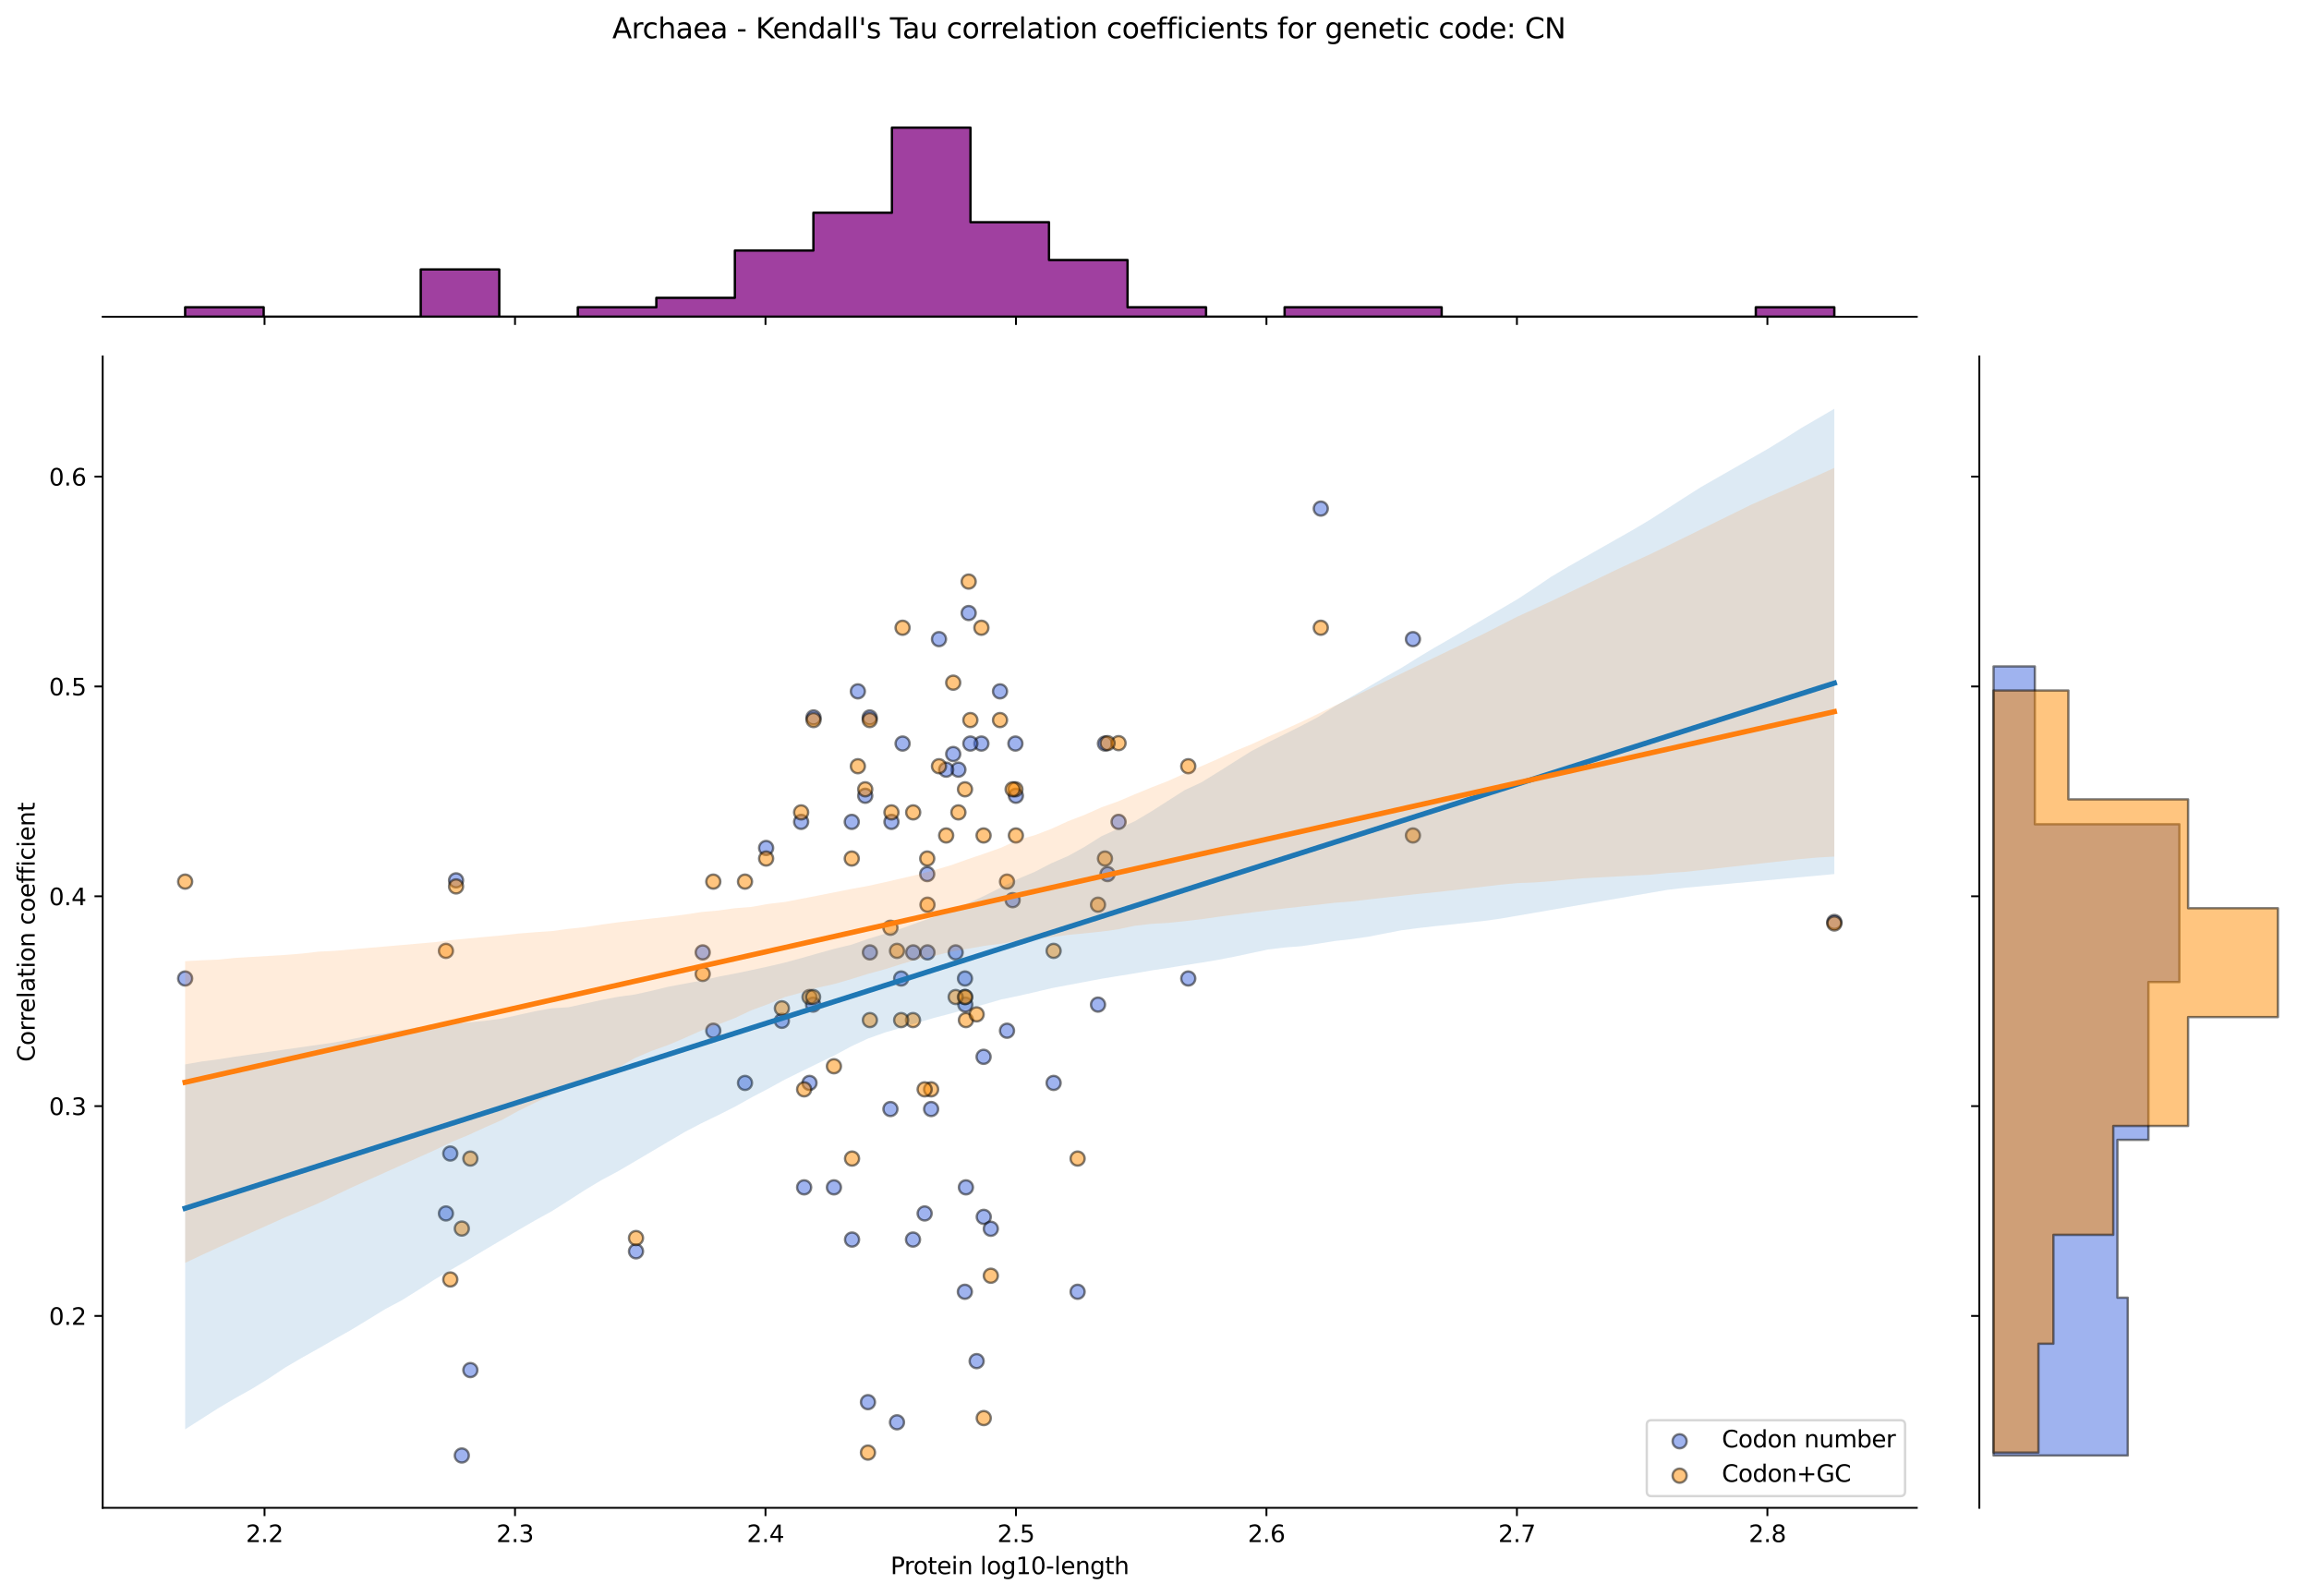 <?xml version="1.0" encoding="utf-8" standalone="no"?>
<!DOCTYPE svg PUBLIC "-//W3C//DTD SVG 1.1//EN"
  "http://www.w3.org/Graphics/SVG/1.1/DTD/svg11.dtd">
<svg xmlns:xlink="http://www.w3.org/1999/xlink" width="984.456pt" height="680.423pt" viewBox="0 0 984.456 680.423" xmlns="http://www.w3.org/2000/svg" version="1.1">
 <defs>
  <style type="text/css">*{stroke-linejoin: round; stroke-linecap: butt}</style>
 </defs>
 <g id="figure_1">
  <g id="patch_1">
   <path d="M 0 680.423 
L 984.456 680.423 
L 984.456 0 
L 0 0 
z
" style="fill: #ffffff"/>
  </g>
  <g id="axes_1">
   <g id="patch_2">
    <path d="M 43.781 642.867 
L 817.232 642.867 
L 817.232 151.966 
L 43.781 151.966 
z
" style="fill: #ffffff"/>
   </g>
   <g id="PathCollection_1">
    <defs>
     <path id="mc84737bd4f" d="M 0 3 
C 0.796 3 1.559 2.684 2.121 2.121 
C 2.684 1.559 3 0.796 3 0 
C 3 -0.796 2.684 -1.559 2.121 -2.121 
C 1.559 -2.684 0.796 -3 0 -3 
C -0.796 -3 -1.559 -2.684 -2.121 -2.121 
C -2.684 -1.559 -3 -0.796 -3 0 
C -3 0.796 -2.684 1.559 -2.121 2.121 
C -1.559 2.684 -0.796 3 0 3 
z
" style="stroke: #000000; stroke-opacity: 0.5"/>
    </defs>
    <g clip-path="url(#p29eecce803)">
     <use xlink:href="#mc84737bd4f" x="342.846" y="506.228" style="fill: #4169e1; fill-opacity: 0.5; stroke: #000000; stroke-opacity: 0.5"/>
     <use xlink:href="#mc84737bd4f" x="368.895" y="339.276" style="fill: #4169e1; fill-opacity: 0.5; stroke: #000000; stroke-opacity: 0.5"/>
     <use xlink:href="#mc84737bd4f" x="380.077" y="350.406" style="fill: #4169e1; fill-opacity: 0.5; stroke: #000000; stroke-opacity: 0.5"/>
     <use xlink:href="#mc84737bd4f" x="379.645" y="472.837" style="fill: #4169e1; fill-opacity: 0.5; stroke: #000000; stroke-opacity: 0.5"/>
     <use xlink:href="#mc84737bd4f" x="408.621" y="328.146" style="fill: #4169e1; fill-opacity: 0.5; stroke: #000000; stroke-opacity: 0.5"/>
     <use xlink:href="#mc84737bd4f" x="317.634" y="461.707" style="fill: #4169e1; fill-opacity: 0.5; stroke: #000000; stroke-opacity: 0.5"/>
     <use xlink:href="#mc84737bd4f" x="419.358" y="450.577" style="fill: #4169e1; fill-opacity: 0.5; stroke: #000000; stroke-opacity: 0.5"/>
     <use xlink:href="#mc84737bd4f" x="389.341" y="406.056" style="fill: #4169e1; fill-opacity: 0.5; stroke: #000000; stroke-opacity: 0.5"/>
     <use xlink:href="#mc84737bd4f" x="602.416" y="272.495" style="fill: #4169e1; fill-opacity: 0.5; stroke: #000000; stroke-opacity: 0.5"/>
     <use xlink:href="#mc84737bd4f" x="196.892" y="620.553" style="fill: #4169e1; fill-opacity: 0.5; stroke: #000000; stroke-opacity: 0.5"/>
     <use xlink:href="#mc84737bd4f" x="271.167" y="533.509" style="fill: #4169e1; fill-opacity: 0.5; stroke: #000000; stroke-opacity: 0.5"/>
     <use xlink:href="#mc84737bd4f" x="432.925" y="317.015" style="fill: #4169e1; fill-opacity: 0.5; stroke: #000000; stroke-opacity: 0.5"/>
     <use xlink:href="#mc84737bd4f" x="333.357" y="435.232" style="fill: #4169e1; fill-opacity: 0.5; stroke: #000000; stroke-opacity: 0.5"/>
     <use xlink:href="#mc84737bd4f" x="363.273" y="528.488" style="fill: #4169e1; fill-opacity: 0.5; stroke: #000000; stroke-opacity: 0.5"/>
     <use xlink:href="#mc84737bd4f" x="411.374" y="550.748" style="fill: #4169e1; fill-opacity: 0.5; stroke: #000000; stroke-opacity: 0.5"/>
     <use xlink:href="#mc84737bd4f" x="365.755" y="294.755" style="fill: #4169e1; fill-opacity: 0.5; stroke: #000000; stroke-opacity: 0.5"/>
     <use xlink:href="#mc84737bd4f" x="345.141" y="461.707" style="fill: #4169e1; fill-opacity: 0.5; stroke: #000000; stroke-opacity: 0.5"/>
     <use xlink:href="#mc84737bd4f" x="476.909" y="350.406" style="fill: #4169e1; fill-opacity: 0.5; stroke: #000000; stroke-opacity: 0.5"/>
     <use xlink:href="#mc84737bd4f" x="341.569" y="350.406" style="fill: #4169e1; fill-opacity: 0.5; stroke: #000000; stroke-opacity: 0.5"/>
     <use xlink:href="#mc84737bd4f" x="382.434" y="606.399" style="fill: #4169e1; fill-opacity: 0.5; stroke: #000000; stroke-opacity: 0.5"/>
     <use xlink:href="#mc84737bd4f" x="418.42" y="317.015" style="fill: #4169e1; fill-opacity: 0.5; stroke: #000000; stroke-opacity: 0.5"/>
     <use xlink:href="#mc84737bd4f" x="384.82" y="317.015" style="fill: #4169e1; fill-opacity: 0.5; stroke: #000000; stroke-opacity: 0.5"/>
     <use xlink:href="#mc84737bd4f" x="370.886" y="406.056" style="fill: #4169e1; fill-opacity: 0.5; stroke: #000000; stroke-opacity: 0.5"/>
     <use xlink:href="#mc84737bd4f" x="389.261" y="528.488" style="fill: #4169e1; fill-opacity: 0.5; stroke: #000000; stroke-opacity: 0.5"/>
     <use xlink:href="#mc84737bd4f" x="563.124" y="216.844" style="fill: #4169e1; fill-opacity: 0.5; stroke: #000000; stroke-opacity: 0.5"/>
     <use xlink:href="#mc84737bd4f" x="395.439" y="406.056" style="fill: #4169e1; fill-opacity: 0.5; stroke: #000000; stroke-opacity: 0.5"/>
     <use xlink:href="#mc84737bd4f" x="407.459" y="406.056" style="fill: #4169e1; fill-opacity: 0.5; stroke: #000000; stroke-opacity: 0.5"/>
     <use xlink:href="#mc84737bd4f" x="194.444" y="375.341" style="fill: #4169e1; fill-opacity: 0.5; stroke: #000000; stroke-opacity: 0.5"/>
     <use xlink:href="#mc84737bd4f" x="468.143" y="428.317" style="fill: #4169e1; fill-opacity: 0.5; stroke: #000000; stroke-opacity: 0.5"/>
     <use xlink:href="#mc84737bd4f" x="370.81" y="305.885" style="fill: #4169e1; fill-opacity: 0.5; stroke: #000000; stroke-opacity: 0.5"/>
     <use xlink:href="#mc84737bd4f" x="782.075" y="393.096" style="fill: #4169e1; fill-opacity: 0.5; stroke: #000000; stroke-opacity: 0.5"/>
     <use xlink:href="#mc84737bd4f" x="78.938" y="417.187" style="fill: #4169e1; fill-opacity: 0.5; stroke: #000000; stroke-opacity: 0.5"/>
     <use xlink:href="#mc84737bd4f" x="395.331" y="372.666" style="fill: #4169e1; fill-opacity: 0.5; stroke: #000000; stroke-opacity: 0.5"/>
     <use xlink:href="#mc84737bd4f" x="411.825" y="506.228" style="fill: #4169e1; fill-opacity: 0.5; stroke: #000000; stroke-opacity: 0.5"/>
     <use xlink:href="#mc84737bd4f" x="384.217" y="417.187" style="fill: #4169e1; fill-opacity: 0.5; stroke: #000000; stroke-opacity: 0.5"/>
     <use xlink:href="#mc84737bd4f" x="431.75" y="383.796" style="fill: #4169e1; fill-opacity: 0.5; stroke: #000000; stroke-opacity: 0.5"/>
     <use xlink:href="#mc84737bd4f" x="355.552" y="506.228" style="fill: #4169e1; fill-opacity: 0.5; stroke: #000000; stroke-opacity: 0.5"/>
     <use xlink:href="#mc84737bd4f" x="433.131" y="339.276" style="fill: #4169e1; fill-opacity: 0.5; stroke: #000000; stroke-opacity: 0.5"/>
     <use xlink:href="#mc84737bd4f" x="413.718" y="317.015" style="fill: #4169e1; fill-opacity: 0.5; stroke: #000000; stroke-opacity: 0.5"/>
     <use xlink:href="#mc84737bd4f" x="191.984" y="491.811" style="fill: #4169e1; fill-opacity: 0.5; stroke: #000000; stroke-opacity: 0.5"/>
     <use xlink:href="#mc84737bd4f" x="299.602" y="406.056" style="fill: #4169e1; fill-opacity: 0.5; stroke: #000000; stroke-opacity: 0.5"/>
     <use xlink:href="#mc84737bd4f" x="304.114" y="439.447" style="fill: #4169e1; fill-opacity: 0.5; stroke: #000000; stroke-opacity: 0.5"/>
     <use xlink:href="#mc84737bd4f" x="400.342" y="272.495" style="fill: #4169e1; fill-opacity: 0.5; stroke: #000000; stroke-opacity: 0.5"/>
     <use xlink:href="#mc84737bd4f" x="396.987" y="472.837" style="fill: #4169e1; fill-opacity: 0.5; stroke: #000000; stroke-opacity: 0.5"/>
     <use xlink:href="#mc84737bd4f" x="506.624" y="417.187" style="fill: #4169e1; fill-opacity: 0.5; stroke: #000000; stroke-opacity: 0.5"/>
     <use xlink:href="#mc84737bd4f" x="411.57" y="428.317" style="fill: #4169e1; fill-opacity: 0.5; stroke: #000000; stroke-opacity: 0.5"/>
     <use xlink:href="#mc84737bd4f" x="406.407" y="321.478" style="fill: #4169e1; fill-opacity: 0.5; stroke: #000000; stroke-opacity: 0.5"/>
     <use xlink:href="#mc84737bd4f" x="449.215" y="461.707" style="fill: #4169e1; fill-opacity: 0.5; stroke: #000000; stroke-opacity: 0.5"/>
     <use xlink:href="#mc84737bd4f" x="363.153" y="350.406" style="fill: #4169e1; fill-opacity: 0.5; stroke: #000000; stroke-opacity: 0.5"/>
     <use xlink:href="#mc84737bd4f" x="346.85" y="305.885" style="fill: #4169e1; fill-opacity: 0.5; stroke: #000000; stroke-opacity: 0.5"/>
     <use xlink:href="#mc84737bd4f" x="471.111" y="317.015" style="fill: #4169e1; fill-opacity: 0.5; stroke: #000000; stroke-opacity: 0.5"/>
     <use xlink:href="#mc84737bd4f" x="411.431" y="417.187" style="fill: #4169e1; fill-opacity: 0.5; stroke: #000000; stroke-opacity: 0.5"/>
     <use xlink:href="#mc84737bd4f" x="459.448" y="550.748" style="fill: #4169e1; fill-opacity: 0.5; stroke: #000000; stroke-opacity: 0.5"/>
     <use xlink:href="#mc84737bd4f" x="200.539" y="584.138" style="fill: #4169e1; fill-opacity: 0.5; stroke: #000000; stroke-opacity: 0.5"/>
     <use xlink:href="#mc84737bd4f" x="190.13" y="517.358" style="fill: #4169e1; fill-opacity: 0.5; stroke: #000000; stroke-opacity: 0.5"/>
     <use xlink:href="#mc84737bd4f" x="472.205" y="372.666" style="fill: #4169e1; fill-opacity: 0.5; stroke: #000000; stroke-opacity: 0.5"/>
     <use xlink:href="#mc84737bd4f" x="394.231" y="517.358" style="fill: #4169e1; fill-opacity: 0.5; stroke: #000000; stroke-opacity: 0.5"/>
     <use xlink:href="#mc84737bd4f" x="419.429" y="518.811" style="fill: #4169e1; fill-opacity: 0.5; stroke: #000000; stroke-opacity: 0.5"/>
     <use xlink:href="#mc84737bd4f" x="429.342" y="439.447" style="fill: #4169e1; fill-opacity: 0.5; stroke: #000000; stroke-opacity: 0.5"/>
     <use xlink:href="#mc84737bd4f" x="426.364" y="294.755" style="fill: #4169e1; fill-opacity: 0.5; stroke: #000000; stroke-opacity: 0.5"/>
     <use xlink:href="#mc84737bd4f" x="346.669" y="428.317" style="fill: #4169e1; fill-opacity: 0.5; stroke: #000000; stroke-opacity: 0.5"/>
     <use xlink:href="#mc84737bd4f" x="422.44" y="523.89" style="fill: #4169e1; fill-opacity: 0.5; stroke: #000000; stroke-opacity: 0.5"/>
     <use xlink:href="#mc84737bd4f" x="326.64" y="361.536" style="fill: #4169e1; fill-opacity: 0.5; stroke: #000000; stroke-opacity: 0.5"/>
     <use xlink:href="#mc84737bd4f" x="403.4" y="328.146" style="fill: #4169e1; fill-opacity: 0.5; stroke: #000000; stroke-opacity: 0.5"/>
     <use xlink:href="#mc84737bd4f" x="413" y="261.365" style="fill: #4169e1; fill-opacity: 0.5; stroke: #000000; stroke-opacity: 0.5"/>
     <use xlink:href="#mc84737bd4f" x="370.06" y="597.809" style="fill: #4169e1; fill-opacity: 0.5; stroke: #000000; stroke-opacity: 0.5"/>
     <use xlink:href="#mc84737bd4f" x="416.397" y="580.311" style="fill: #4169e1; fill-opacity: 0.5; stroke: #000000; stroke-opacity: 0.5"/>
    </g>
   </g>
   <g id="PathCollection_2">
    <defs>
     <path id="md5ea7e0fc9" d="M 0 3 
C 0.796 3 1.559 2.684 2.121 2.121 
C 2.684 1.559 3 0.796 3 0 
C 3 -0.796 2.684 -1.559 2.121 -2.121 
C 1.559 -2.684 0.796 -3 0 -3 
C -0.796 -3 -1.559 -2.684 -2.121 -2.121 
C -2.684 -1.559 -3 -0.796 -3 0 
C -3 0.796 -2.684 1.559 -2.121 2.121 
C -1.559 2.684 -0.796 3 0 3 
z
" style="stroke: #000000; stroke-opacity: 0.5"/>
    </defs>
    <g clip-path="url(#p29eecce803)">
     <use xlink:href="#md5ea7e0fc9" x="342.846" y="464.44" style="fill: #ff8c00; fill-opacity: 0.5; stroke: #000000; stroke-opacity: 0.5"/>
     <use xlink:href="#md5ea7e0fc9" x="368.895" y="336.52" style="fill: #ff8c00; fill-opacity: 0.5; stroke: #000000; stroke-opacity: 0.5"/>
     <use xlink:href="#md5ea7e0fc9" x="380.077" y="346.36" style="fill: #ff8c00; fill-opacity: 0.5; stroke: #000000; stroke-opacity: 0.5"/>
     <use xlink:href="#md5ea7e0fc9" x="379.645" y="395.56" style="fill: #ff8c00; fill-opacity: 0.5; stroke: #000000; stroke-opacity: 0.5"/>
     <use xlink:href="#md5ea7e0fc9" x="408.621" y="346.36" style="fill: #ff8c00; fill-opacity: 0.5; stroke: #000000; stroke-opacity: 0.5"/>
     <use xlink:href="#md5ea7e0fc9" x="317.634" y="375.88" style="fill: #ff8c00; fill-opacity: 0.5; stroke: #000000; stroke-opacity: 0.5"/>
     <use xlink:href="#md5ea7e0fc9" x="419.358" y="356.2" style="fill: #ff8c00; fill-opacity: 0.5; stroke: #000000; stroke-opacity: 0.5"/>
     <use xlink:href="#md5ea7e0fc9" x="389.341" y="346.36" style="fill: #ff8c00; fill-opacity: 0.5; stroke: #000000; stroke-opacity: 0.5"/>
     <use xlink:href="#md5ea7e0fc9" x="602.416" y="356.2" style="fill: #ff8c00; fill-opacity: 0.5; stroke: #000000; stroke-opacity: 0.5"/>
     <use xlink:href="#md5ea7e0fc9" x="196.892" y="523.801" style="fill: #ff8c00; fill-opacity: 0.5; stroke: #000000; stroke-opacity: 0.5"/>
     <use xlink:href="#md5ea7e0fc9" x="271.167" y="527.841" style="fill: #ff8c00; fill-opacity: 0.5; stroke: #000000; stroke-opacity: 0.5"/>
     <use xlink:href="#md5ea7e0fc9" x="432.925" y="336.52" style="fill: #ff8c00; fill-opacity: 0.5; stroke: #000000; stroke-opacity: 0.5"/>
     <use xlink:href="#md5ea7e0fc9" x="333.357" y="429.889" style="fill: #ff8c00; fill-opacity: 0.5; stroke: #000000; stroke-opacity: 0.5"/>
     <use xlink:href="#md5ea7e0fc9" x="363.273" y="493.96" style="fill: #ff8c00; fill-opacity: 0.5; stroke: #000000; stroke-opacity: 0.5"/>
     <use xlink:href="#md5ea7e0fc9" x="411.374" y="425.08" style="fill: #ff8c00; fill-opacity: 0.5; stroke: #000000; stroke-opacity: 0.5"/>
     <use xlink:href="#md5ea7e0fc9" x="365.755" y="326.68" style="fill: #ff8c00; fill-opacity: 0.5; stroke: #000000; stroke-opacity: 0.5"/>
     <use xlink:href="#md5ea7e0fc9" x="345.141" y="425.08" style="fill: #ff8c00; fill-opacity: 0.5; stroke: #000000; stroke-opacity: 0.5"/>
     <use xlink:href="#md5ea7e0fc9" x="476.909" y="316.84" style="fill: #ff8c00; fill-opacity: 0.5; stroke: #000000; stroke-opacity: 0.5"/>
     <use xlink:href="#md5ea7e0fc9" x="341.569" y="346.36" style="fill: #ff8c00; fill-opacity: 0.5; stroke: #000000; stroke-opacity: 0.5"/>
     <use xlink:href="#md5ea7e0fc9" x="382.434" y="405.4" style="fill: #ff8c00; fill-opacity: 0.5; stroke: #000000; stroke-opacity: 0.5"/>
     <use xlink:href="#md5ea7e0fc9" x="418.42" y="267.64" style="fill: #ff8c00; fill-opacity: 0.5; stroke: #000000; stroke-opacity: 0.5"/>
     <use xlink:href="#md5ea7e0fc9" x="384.82" y="267.64" style="fill: #ff8c00; fill-opacity: 0.5; stroke: #000000; stroke-opacity: 0.5"/>
     <use xlink:href="#md5ea7e0fc9" x="370.886" y="434.92" style="fill: #ff8c00; fill-opacity: 0.5; stroke: #000000; stroke-opacity: 0.5"/>
     <use xlink:href="#md5ea7e0fc9" x="389.261" y="434.92" style="fill: #ff8c00; fill-opacity: 0.5; stroke: #000000; stroke-opacity: 0.5"/>
     <use xlink:href="#md5ea7e0fc9" x="563.124" y="267.64" style="fill: #ff8c00; fill-opacity: 0.5; stroke: #000000; stroke-opacity: 0.5"/>
     <use xlink:href="#md5ea7e0fc9" x="395.439" y="385.72" style="fill: #ff8c00; fill-opacity: 0.5; stroke: #000000; stroke-opacity: 0.5"/>
     <use xlink:href="#md5ea7e0fc9" x="407.459" y="425.08" style="fill: #ff8c00; fill-opacity: 0.5; stroke: #000000; stroke-opacity: 0.5"/>
     <use xlink:href="#md5ea7e0fc9" x="194.444" y="377.931" style="fill: #ff8c00; fill-opacity: 0.5; stroke: #000000; stroke-opacity: 0.5"/>
     <use xlink:href="#md5ea7e0fc9" x="468.143" y="385.72" style="fill: #ff8c00; fill-opacity: 0.5; stroke: #000000; stroke-opacity: 0.5"/>
     <use xlink:href="#md5ea7e0fc9" x="370.81" y="307" style="fill: #ff8c00; fill-opacity: 0.5; stroke: #000000; stroke-opacity: 0.5"/>
     <use xlink:href="#md5ea7e0fc9" x="782.075" y="393.733" style="fill: #ff8c00; fill-opacity: 0.5; stroke: #000000; stroke-opacity: 0.5"/>
     <use xlink:href="#md5ea7e0fc9" x="78.938" y="375.88" style="fill: #ff8c00; fill-opacity: 0.5; stroke: #000000; stroke-opacity: 0.5"/>
     <use xlink:href="#md5ea7e0fc9" x="395.331" y="366.04" style="fill: #ff8c00; fill-opacity: 0.5; stroke: #000000; stroke-opacity: 0.5"/>
     <use xlink:href="#md5ea7e0fc9" x="411.825" y="434.92" style="fill: #ff8c00; fill-opacity: 0.5; stroke: #000000; stroke-opacity: 0.5"/>
     <use xlink:href="#md5ea7e0fc9" x="384.217" y="434.92" style="fill: #ff8c00; fill-opacity: 0.5; stroke: #000000; stroke-opacity: 0.5"/>
     <use xlink:href="#md5ea7e0fc9" x="431.75" y="336.52" style="fill: #ff8c00; fill-opacity: 0.5; stroke: #000000; stroke-opacity: 0.5"/>
     <use xlink:href="#md5ea7e0fc9" x="355.552" y="454.6" style="fill: #ff8c00; fill-opacity: 0.5; stroke: #000000; stroke-opacity: 0.5"/>
     <use xlink:href="#md5ea7e0fc9" x="433.131" y="356.2" style="fill: #ff8c00; fill-opacity: 0.5; stroke: #000000; stroke-opacity: 0.5"/>
     <use xlink:href="#md5ea7e0fc9" x="413.718" y="307" style="fill: #ff8c00; fill-opacity: 0.5; stroke: #000000; stroke-opacity: 0.5"/>
     <use xlink:href="#md5ea7e0fc9" x="191.984" y="545.505" style="fill: #ff8c00; fill-opacity: 0.5; stroke: #000000; stroke-opacity: 0.5"/>
     <use xlink:href="#md5ea7e0fc9" x="299.602" y="415.24" style="fill: #ff8c00; fill-opacity: 0.5; stroke: #000000; stroke-opacity: 0.5"/>
     <use xlink:href="#md5ea7e0fc9" x="304.114" y="375.88" style="fill: #ff8c00; fill-opacity: 0.5; stroke: #000000; stroke-opacity: 0.5"/>
     <use xlink:href="#md5ea7e0fc9" x="400.342" y="326.68" style="fill: #ff8c00; fill-opacity: 0.5; stroke: #000000; stroke-opacity: 0.5"/>
     <use xlink:href="#md5ea7e0fc9" x="396.987" y="464.44" style="fill: #ff8c00; fill-opacity: 0.5; stroke: #000000; stroke-opacity: 0.5"/>
     <use xlink:href="#md5ea7e0fc9" x="506.624" y="326.68" style="fill: #ff8c00; fill-opacity: 0.5; stroke: #000000; stroke-opacity: 0.5"/>
     <use xlink:href="#md5ea7e0fc9" x="411.57" y="425.08" style="fill: #ff8c00; fill-opacity: 0.5; stroke: #000000; stroke-opacity: 0.5"/>
     <use xlink:href="#md5ea7e0fc9" x="406.407" y="291.058" style="fill: #ff8c00; fill-opacity: 0.5; stroke: #000000; stroke-opacity: 0.5"/>
     <use xlink:href="#md5ea7e0fc9" x="449.215" y="405.4" style="fill: #ff8c00; fill-opacity: 0.5; stroke: #000000; stroke-opacity: 0.5"/>
     <use xlink:href="#md5ea7e0fc9" x="363.153" y="366.04" style="fill: #ff8c00; fill-opacity: 0.5; stroke: #000000; stroke-opacity: 0.5"/>
     <use xlink:href="#md5ea7e0fc9" x="346.85" y="307" style="fill: #ff8c00; fill-opacity: 0.5; stroke: #000000; stroke-opacity: 0.5"/>
     <use xlink:href="#md5ea7e0fc9" x="471.111" y="366.04" style="fill: #ff8c00; fill-opacity: 0.5; stroke: #000000; stroke-opacity: 0.5"/>
     <use xlink:href="#md5ea7e0fc9" x="411.431" y="336.52" style="fill: #ff8c00; fill-opacity: 0.5; stroke: #000000; stroke-opacity: 0.5"/>
     <use xlink:href="#md5ea7e0fc9" x="459.448" y="493.96" style="fill: #ff8c00; fill-opacity: 0.5; stroke: #000000; stroke-opacity: 0.5"/>
     <use xlink:href="#md5ea7e0fc9" x="200.539" y="493.96" style="fill: #ff8c00; fill-opacity: 0.5; stroke: #000000; stroke-opacity: 0.5"/>
     <use xlink:href="#md5ea7e0fc9" x="190.13" y="405.4" style="fill: #ff8c00; fill-opacity: 0.5; stroke: #000000; stroke-opacity: 0.5"/>
     <use xlink:href="#md5ea7e0fc9" x="472.205" y="316.84" style="fill: #ff8c00; fill-opacity: 0.5; stroke: #000000; stroke-opacity: 0.5"/>
     <use xlink:href="#md5ea7e0fc9" x="394.231" y="464.44" style="fill: #ff8c00; fill-opacity: 0.5; stroke: #000000; stroke-opacity: 0.5"/>
     <use xlink:href="#md5ea7e0fc9" x="419.429" y="604.603" style="fill: #ff8c00; fill-opacity: 0.5; stroke: #000000; stroke-opacity: 0.5"/>
     <use xlink:href="#md5ea7e0fc9" x="429.342" y="375.88" style="fill: #ff8c00; fill-opacity: 0.5; stroke: #000000; stroke-opacity: 0.5"/>
     <use xlink:href="#md5ea7e0fc9" x="426.364" y="307" style="fill: #ff8c00; fill-opacity: 0.5; stroke: #000000; stroke-opacity: 0.5"/>
     <use xlink:href="#md5ea7e0fc9" x="346.669" y="425.08" style="fill: #ff8c00; fill-opacity: 0.5; stroke: #000000; stroke-opacity: 0.5"/>
     <use xlink:href="#md5ea7e0fc9" x="422.44" y="543.908" style="fill: #ff8c00; fill-opacity: 0.5; stroke: #000000; stroke-opacity: 0.5"/>
     <use xlink:href="#md5ea7e0fc9" x="326.64" y="366.04" style="fill: #ff8c00; fill-opacity: 0.5; stroke: #000000; stroke-opacity: 0.5"/>
     <use xlink:href="#md5ea7e0fc9" x="403.4" y="356.2" style="fill: #ff8c00; fill-opacity: 0.5; stroke: #000000; stroke-opacity: 0.5"/>
     <use xlink:href="#md5ea7e0fc9" x="413" y="247.96" style="fill: #ff8c00; fill-opacity: 0.5; stroke: #000000; stroke-opacity: 0.5"/>
     <use xlink:href="#md5ea7e0fc9" x="370.06" y="619.313" style="fill: #ff8c00; fill-opacity: 0.5; stroke: #000000; stroke-opacity: 0.5"/>
     <use xlink:href="#md5ea7e0fc9" x="416.397" y="432.469" style="fill: #ff8c00; fill-opacity: 0.5; stroke: #000000; stroke-opacity: 0.5"/>
    </g>
   </g>
   <g id="PolyCollection_1">
    <path d="M 78.938 453.804 
L 78.938 609.395 
L 86.04 604.862 
L 93.143 600.33 
L 100.245 596.132 
L 107.348 592.178 
L 114.45 587.804 
L 121.552 583.077 
L 128.655 578.909 
L 135.757 574.941 
L 142.86 570.862 
L 149.962 566.858 
L 157.064 562.534 
L 164.167 558.176 
L 171.269 554.396 
L 178.372 549.96 
L 185.474 545.405 
L 192.576 541.204 
L 199.679 537.078 
L 206.781 532.82 
L 213.884 528.639 
L 220.986 524.453 
L 228.088 520.34 
L 235.191 516.432 
L 242.293 511.946 
L 249.396 507.367 
L 256.498 503.11 
L 263.6 499.315 
L 270.703 495.153 
L 277.805 490.958 
L 284.908 486.758 
L 292.01 482.591 
L 299.112 478.873 
L 306.215 475.439 
L 313.317 471.86 
L 320.419 467.894 
L 327.522 464.168 
L 334.624 460.274 
L 341.727 456.772 
L 348.829 453.311 
L 355.931 449.891 
L 363.034 446.061 
L 370.136 442.755 
L 377.239 440.227 
L 384.341 438.175 
L 391.443 435.959 
L 398.546 433.892 
L 405.648 432.044 
L 412.751 430.03 
L 419.853 428.168 
L 426.955 426.1 
L 434.058 424.626 
L 441.16 423.019 
L 448.263 421.325 
L 455.365 419.978 
L 462.467 418.645 
L 469.57 417.303 
L 476.672 416.14 
L 483.775 415.002 
L 490.877 413.751 
L 497.979 412.69 
L 505.082 411.539 
L 512.184 410.422 
L 519.287 409.24 
L 526.389 407.856 
L 533.491 406.346 
L 540.594 404.836 
L 547.696 403.964 
L 554.799 403.422 
L 561.901 402.35 
L 569.003 401.21 
L 576.106 400.418 
L 583.208 399.398 
L 590.31 398.021 
L 597.413 396.643 
L 604.515 395.712 
L 611.618 394.893 
L 618.72 394.156 
L 625.822 393.384 
L 632.925 392.605 
L 640.027 391.612 
L 647.13 390.387 
L 654.232 389.162 
L 661.334 387.938 
L 668.437 386.713 
L 675.539 385.489 
L 682.642 384.264 
L 689.744 383.039 
L 696.846 381.815 
L 703.949 380.59 
L 711.051 379.366 
L 718.154 378.537 
L 725.256 377.886 
L 732.358 377.232 
L 739.461 376.578 
L 746.563 375.925 
L 753.666 375.271 
L 760.768 374.617 
L 767.87 373.963 
L 774.973 373.309 
L 782.075 372.656 
L 782.075 174.279 
L 782.075 174.279 
L 774.973 178.418 
L 767.87 182.556 
L 760.768 187.052 
L 753.666 191.413 
L 746.563 195.466 
L 739.461 199.52 
L 732.358 203.574 
L 725.256 207.634 
L 718.154 212.146 
L 711.051 216.718 
L 703.949 221.289 
L 696.846 225.539 
L 689.744 229.568 
L 682.642 233.601 
L 675.539 237.635 
L 668.437 241.673 
L 661.334 245.911 
L 654.232 250.708 
L 647.13 255.384 
L 640.027 259.548 
L 632.925 263.715 
L 625.822 267.882 
L 618.72 272.049 
L 611.618 276.126 
L 604.515 280.379 
L 597.413 284.803 
L 590.31 288.784 
L 583.208 292.991 
L 576.106 297.09 
L 569.003 301.157 
L 561.901 305.74 
L 554.799 309.46 
L 547.696 313.035 
L 540.594 316.546 
L 533.491 320.259 
L 526.389 324.716 
L 519.287 329.191 
L 512.184 333.576 
L 505.082 336.868 
L 497.979 341.408 
L 490.877 345.948 
L 483.775 350.158 
L 476.672 353.327 
L 469.57 356.551 
L 462.467 361.025 
L 455.365 364.97 
L 448.263 368.038 
L 441.16 371.712 
L 434.058 374.705 
L 426.955 378.25 
L 419.853 381.854 
L 412.751 385.078 
L 405.648 387.778 
L 398.546 390.81 
L 391.443 393.287 
L 384.341 395.874 
L 377.239 398.129 
L 370.136 400.294 
L 363.034 402.768 
L 355.931 404.464 
L 348.829 406.443 
L 341.727 408.464 
L 334.624 410.405 
L 327.522 412.054 
L 320.419 413.592 
L 313.317 415.082 
L 306.215 416.428 
L 299.112 418.082 
L 292.01 419.369 
L 284.908 420.704 
L 277.805 422.429 
L 270.703 424.002 
L 263.6 424.975 
L 256.498 426.324 
L 249.396 427.891 
L 242.293 429.45 
L 235.191 429.886 
L 228.088 431.155 
L 220.986 432.735 
L 213.884 434.295 
L 206.781 435.215 
L 199.679 435.903 
L 192.576 436.591 
L 185.474 437.28 
L 178.372 437.968 
L 171.269 439.209 
L 164.167 440.574 
L 157.064 441.614 
L 149.962 443.027 
L 142.86 444.381 
L 135.757 445.437 
L 128.655 446.442 
L 121.552 447.456 
L 114.45 448.471 
L 107.348 449.488 
L 100.245 450.507 
L 93.143 451.634 
L 86.04 452.563 
L 78.938 453.804 
z
" clip-path="url(#p29eecce803)" style="fill: #1f77b4; fill-opacity: 0.15"/>
   </g>
   <g id="PolyCollection_2">
    <path d="M 78.938 409.807 
L 78.938 538.422 
L 86.04 535.073 
L 93.143 531.798 
L 100.245 528.605 
L 107.348 525.412 
L 114.45 522.219 
L 121.552 519.027 
L 128.655 516.029 
L 135.757 513.015 
L 142.86 509.651 
L 149.962 506.27 
L 157.064 503.07 
L 164.167 499.885 
L 171.269 496.696 
L 178.372 493.496 
L 185.474 490.309 
L 192.576 486.87 
L 199.679 483.939 
L 206.781 480.669 
L 213.884 477.563 
L 220.986 473.634 
L 228.088 470.15 
L 235.191 466.76 
L 242.293 463.781 
L 249.396 461.11 
L 256.498 457.753 
L 263.6 455.14 
L 270.703 451.09 
L 277.805 448.06 
L 284.908 445.534 
L 292.01 442.497 
L 299.112 439.336 
L 306.215 436.775 
L 313.317 434.041 
L 320.419 430.712 
L 327.522 428.102 
L 334.624 425.099 
L 341.727 423.168 
L 348.829 421.057 
L 355.931 419.468 
L 363.034 417.401 
L 370.136 415.191 
L 377.239 413.253 
L 384.341 411.01 
L 391.443 408.894 
L 398.546 407.48 
L 405.648 405.702 
L 412.751 404.491 
L 419.853 403.231 
L 426.955 402.356 
L 434.058 401.12 
L 441.16 400.49 
L 448.263 399.55 
L 455.365 398.589 
L 462.467 397.926 
L 469.57 397.189 
L 476.672 396.214 
L 483.775 394.709 
L 490.877 393.89 
L 497.979 393.481 
L 505.082 392.742 
L 512.184 391.91 
L 519.287 390.895 
L 526.389 389.971 
L 533.491 389.048 
L 540.594 388.165 
L 547.696 387.306 
L 554.799 386.529 
L 561.901 385.723 
L 569.003 384.905 
L 576.106 384.342 
L 583.208 383.508 
L 590.31 382.699 
L 597.413 381.93 
L 604.515 381.128 
L 611.618 380.443 
L 618.72 379.651 
L 625.822 378.82 
L 632.925 377.988 
L 640.027 377.157 
L 647.13 376.499 
L 654.232 376.244 
L 661.334 375.68 
L 668.437 375.01 
L 675.539 374.423 
L 682.642 374.054 
L 689.744 373.673 
L 696.846 373.289 
L 703.949 372.905 
L 711.051 372.179 
L 718.154 371.749 
L 725.256 370.977 
L 732.358 370.188 
L 739.461 369.399 
L 746.563 368.609 
L 753.666 367.813 
L 760.768 367.017 
L 767.87 366.22 
L 774.973 365.607 
L 782.075 365.194 
L 782.075 199.484 
L 782.075 199.484 
L 774.973 202.705 
L 767.87 205.823 
L 760.768 208.934 
L 753.666 212.044 
L 746.563 215.209 
L 739.461 218.711 
L 732.358 222.189 
L 725.256 225.68 
L 718.154 229.17 
L 711.051 232.661 
L 703.949 236.103 
L 696.846 239.356 
L 689.744 242.623 
L 682.642 246.05 
L 675.539 249.477 
L 668.437 252.905 
L 661.334 256.332 
L 654.232 259.594 
L 647.13 262.818 
L 640.027 266.419 
L 632.925 270.058 
L 625.822 273.484 
L 618.72 276.91 
L 611.618 280.338 
L 604.515 283.769 
L 597.413 287.2 
L 590.31 290.631 
L 583.208 294.062 
L 576.106 297.492 
L 569.003 300.923 
L 561.901 304.354 
L 554.799 307.789 
L 547.696 311.024 
L 540.594 314.111 
L 533.491 317.36 
L 526.389 320.266 
L 519.287 323.567 
L 512.184 326.672 
L 505.082 329.78 
L 497.979 332.988 
L 490.877 335.739 
L 483.775 338.671 
L 476.672 341.678 
L 469.57 344.226 
L 462.467 347.391 
L 455.365 350.121 
L 448.263 353.379 
L 441.16 356.085 
L 434.058 358.067 
L 426.955 361.361 
L 419.853 363.886 
L 412.751 366.282 
L 405.648 368.818 
L 398.546 370.922 
L 391.443 372.858 
L 384.341 374.502 
L 377.239 376.145 
L 370.136 377.7 
L 363.034 378.991 
L 355.931 380.414 
L 348.829 381.812 
L 341.727 383.183 
L 334.624 384.561 
L 327.522 385.392 
L 320.419 386.66 
L 313.317 387.217 
L 306.215 388.2 
L 299.112 388.836 
L 292.01 389.919 
L 284.908 390.818 
L 277.805 391.617 
L 270.703 392.413 
L 263.6 393.217 
L 256.498 394.189 
L 249.396 395.26 
L 242.293 396.02 
L 235.191 396.979 
L 228.088 397.455 
L 220.986 398.018 
L 213.884 398.816 
L 206.781 399.442 
L 199.679 400.125 
L 192.576 400.802 
L 185.474 401.689 
L 178.372 402.303 
L 171.269 402.916 
L 164.167 403.53 
L 157.064 404.143 
L 149.962 404.757 
L 142.86 405.377 
L 135.757 405.736 
L 128.655 406.564 
L 121.552 407.14 
L 114.45 407.559 
L 107.348 407.979 
L 100.245 408.406 
L 93.143 409.133 
L 86.04 409.404 
L 78.938 409.807 
z
" clip-path="url(#p29eecce803)" style="fill: #ff7f0e; fill-opacity: 0.15"/>
   </g>
   <g id="matplotlib.axis_1">
    <g id="xtick_1">
     <g id="line2d_1">
      <defs>
       <path id="mb654b26eee" d="M 0 0 
L 0 3.5 
" style="stroke: #000000; stroke-width: 0.8"/>
      </defs>
      <g>
       <use xlink:href="#mb654b26eee" x="112.79" y="642.867" style="stroke: #000000; stroke-width: 0.8"/>
      </g>
     </g>
     <g id="text_1">
      <!-- 2.2 -->
      <g transform="translate(104.838 657.465) scale(0.1 -0.1)">
       <defs>
        <path id="DejaVuSans-32" d="M 1228 531 
L 3431 531 
L 3431 0 
L 469 0 
L 469 531 
Q 828 903 1448 1529 
Q 2069 2156 2228 2338 
Q 2531 2678 2651 2914 
Q 2772 3150 2772 3378 
Q 2772 3750 2511 3984 
Q 2250 4219 1831 4219 
Q 1534 4219 1204 4116 
Q 875 4013 500 3803 
L 500 4441 
Q 881 4594 1212 4672 
Q 1544 4750 1819 4750 
Q 2544 4750 2975 4387 
Q 3406 4025 3406 3419 
Q 3406 3131 3298 2873 
Q 3191 2616 2906 2266 
Q 2828 2175 2409 1742 
Q 1991 1309 1228 531 
z
" transform="scale(0.016)"/>
        <path id="DejaVuSans-2e" d="M 684 794 
L 1344 794 
L 1344 0 
L 684 0 
L 684 794 
z
" transform="scale(0.016)"/>
       </defs>
       <use xlink:href="#DejaVuSans-32"/>
       <use xlink:href="#DejaVuSans-2e" x="63.623"/>
       <use xlink:href="#DejaVuSans-32" x="95.41"/>
      </g>
     </g>
    </g>
    <g id="xtick_2">
     <g id="line2d_2">
      <g>
       <use xlink:href="#mb654b26eee" x="219.581" y="642.867" style="stroke: #000000; stroke-width: 0.8"/>
      </g>
     </g>
     <g id="text_2">
      <!-- 2.3 -->
      <g transform="translate(211.63 657.465) scale(0.1 -0.1)">
       <defs>
        <path id="DejaVuSans-33" d="M 2597 2516 
Q 3050 2419 3304 2112 
Q 3559 1806 3559 1356 
Q 3559 666 3084 287 
Q 2609 -91 1734 -91 
Q 1441 -91 1130 -33 
Q 819 25 488 141 
L 488 750 
Q 750 597 1062 519 
Q 1375 441 1716 441 
Q 2309 441 2620 675 
Q 2931 909 2931 1356 
Q 2931 1769 2642 2001 
Q 2353 2234 1838 2234 
L 1294 2234 
L 1294 2753 
L 1863 2753 
Q 2328 2753 2575 2939 
Q 2822 3125 2822 3475 
Q 2822 3834 2567 4026 
Q 2313 4219 1838 4219 
Q 1578 4219 1281 4162 
Q 984 4106 628 3988 
L 628 4550 
Q 988 4650 1302 4700 
Q 1616 4750 1894 4750 
Q 2613 4750 3031 4423 
Q 3450 4097 3450 3541 
Q 3450 3153 3228 2886 
Q 3006 2619 2597 2516 
z
" transform="scale(0.016)"/>
       </defs>
       <use xlink:href="#DejaVuSans-32"/>
       <use xlink:href="#DejaVuSans-2e" x="63.623"/>
       <use xlink:href="#DejaVuSans-33" x="95.41"/>
      </g>
     </g>
    </g>
    <g id="xtick_3">
     <g id="line2d_3">
      <g>
       <use xlink:href="#mb654b26eee" x="326.373" y="642.867" style="stroke: #000000; stroke-width: 0.8"/>
      </g>
     </g>
     <g id="text_3">
      <!-- 2.4 -->
      <g transform="translate(318.421 657.465) scale(0.1 -0.1)">
       <defs>
        <path id="DejaVuSans-34" d="M 2419 4116 
L 825 1625 
L 2419 1625 
L 2419 4116 
z
M 2253 4666 
L 3047 4666 
L 3047 1625 
L 3713 1625 
L 3713 1100 
L 3047 1100 
L 3047 0 
L 2419 0 
L 2419 1100 
L 313 1100 
L 313 1709 
L 2253 4666 
z
" transform="scale(0.016)"/>
       </defs>
       <use xlink:href="#DejaVuSans-32"/>
       <use xlink:href="#DejaVuSans-2e" x="63.623"/>
       <use xlink:href="#DejaVuSans-34" x="95.41"/>
      </g>
     </g>
    </g>
    <g id="xtick_4">
     <g id="line2d_4">
      <g>
       <use xlink:href="#mb654b26eee" x="433.164" y="642.867" style="stroke: #000000; stroke-width: 0.8"/>
      </g>
     </g>
     <g id="text_4">
      <!-- 2.5 -->
      <g transform="translate(425.212 657.465) scale(0.1 -0.1)">
       <defs>
        <path id="DejaVuSans-35" d="M 691 4666 
L 3169 4666 
L 3169 4134 
L 1269 4134 
L 1269 2991 
Q 1406 3038 1543 3061 
Q 1681 3084 1819 3084 
Q 2600 3084 3056 2656 
Q 3513 2228 3513 1497 
Q 3513 744 3044 326 
Q 2575 -91 1722 -91 
Q 1428 -91 1123 -41 
Q 819 9 494 109 
L 494 744 
Q 775 591 1075 516 
Q 1375 441 1709 441 
Q 2250 441 2565 725 
Q 2881 1009 2881 1497 
Q 2881 1984 2565 2268 
Q 2250 2553 1709 2553 
Q 1456 2553 1204 2497 
Q 953 2441 691 2322 
L 691 4666 
z
" transform="scale(0.016)"/>
       </defs>
       <use xlink:href="#DejaVuSans-32"/>
       <use xlink:href="#DejaVuSans-2e" x="63.623"/>
       <use xlink:href="#DejaVuSans-35" x="95.41"/>
      </g>
     </g>
    </g>
    <g id="xtick_5">
     <g id="line2d_5">
      <g>
       <use xlink:href="#mb654b26eee" x="539.955" y="642.867" style="stroke: #000000; stroke-width: 0.8"/>
      </g>
     </g>
     <g id="text_5">
      <!-- 2.6 -->
      <g transform="translate(532.004 657.465) scale(0.1 -0.1)">
       <defs>
        <path id="DejaVuSans-36" d="M 2113 2584 
Q 1688 2584 1439 2293 
Q 1191 2003 1191 1497 
Q 1191 994 1439 701 
Q 1688 409 2113 409 
Q 2538 409 2786 701 
Q 3034 994 3034 1497 
Q 3034 2003 2786 2293 
Q 2538 2584 2113 2584 
z
M 3366 4563 
L 3366 3988 
Q 3128 4100 2886 4159 
Q 2644 4219 2406 4219 
Q 1781 4219 1451 3797 
Q 1122 3375 1075 2522 
Q 1259 2794 1537 2939 
Q 1816 3084 2150 3084 
Q 2853 3084 3261 2657 
Q 3669 2231 3669 1497 
Q 3669 778 3244 343 
Q 2819 -91 2113 -91 
Q 1303 -91 875 529 
Q 447 1150 447 2328 
Q 447 3434 972 4092 
Q 1497 4750 2381 4750 
Q 2619 4750 2861 4703 
Q 3103 4656 3366 4563 
z
" transform="scale(0.016)"/>
       </defs>
       <use xlink:href="#DejaVuSans-32"/>
       <use xlink:href="#DejaVuSans-2e" x="63.623"/>
       <use xlink:href="#DejaVuSans-36" x="95.41"/>
      </g>
     </g>
    </g>
    <g id="xtick_6">
     <g id="line2d_6">
      <g>
       <use xlink:href="#mb654b26eee" x="646.746" y="642.867" style="stroke: #000000; stroke-width: 0.8"/>
      </g>
     </g>
     <g id="text_6">
      <!-- 2.7 -->
      <g transform="translate(638.795 657.465) scale(0.1 -0.1)">
       <defs>
        <path id="DejaVuSans-37" d="M 525 4666 
L 3525 4666 
L 3525 4397 
L 1831 0 
L 1172 0 
L 2766 4134 
L 525 4134 
L 525 4666 
z
" transform="scale(0.016)"/>
       </defs>
       <use xlink:href="#DejaVuSans-32"/>
       <use xlink:href="#DejaVuSans-2e" x="63.623"/>
       <use xlink:href="#DejaVuSans-37" x="95.41"/>
      </g>
     </g>
    </g>
    <g id="xtick_7">
     <g id="line2d_7">
      <g>
       <use xlink:href="#mb654b26eee" x="753.538" y="642.867" style="stroke: #000000; stroke-width: 0.8"/>
      </g>
     </g>
     <g id="text_7">
      <!-- 2.8 -->
      <g transform="translate(745.586 657.465) scale(0.1 -0.1)">
       <defs>
        <path id="DejaVuSans-38" d="M 2034 2216 
Q 1584 2216 1326 1975 
Q 1069 1734 1069 1313 
Q 1069 891 1326 650 
Q 1584 409 2034 409 
Q 2484 409 2743 651 
Q 3003 894 3003 1313 
Q 3003 1734 2745 1975 
Q 2488 2216 2034 2216 
z
M 1403 2484 
Q 997 2584 770 2862 
Q 544 3141 544 3541 
Q 544 4100 942 4425 
Q 1341 4750 2034 4750 
Q 2731 4750 3128 4425 
Q 3525 4100 3525 3541 
Q 3525 3141 3298 2862 
Q 3072 2584 2669 2484 
Q 3125 2378 3379 2068 
Q 3634 1759 3634 1313 
Q 3634 634 3220 271 
Q 2806 -91 2034 -91 
Q 1263 -91 848 271 
Q 434 634 434 1313 
Q 434 1759 690 2068 
Q 947 2378 1403 2484 
z
M 1172 3481 
Q 1172 3119 1398 2916 
Q 1625 2713 2034 2713 
Q 2441 2713 2670 2916 
Q 2900 3119 2900 3481 
Q 2900 3844 2670 4047 
Q 2441 4250 2034 4250 
Q 1625 4250 1398 4047 
Q 1172 3844 1172 3481 
z
" transform="scale(0.016)"/>
       </defs>
       <use xlink:href="#DejaVuSans-32"/>
       <use xlink:href="#DejaVuSans-2e" x="63.623"/>
       <use xlink:href="#DejaVuSans-38" x="95.41"/>
      </g>
     </g>
    </g>
    <g id="text_8">
     <!-- Protein log10-length -->
     <g transform="translate(379.667 671.143) scale(0.1 -0.1)">
      <defs>
       <path id="DejaVuSans-50" d="M 1259 4147 
L 1259 2394 
L 2053 2394 
Q 2494 2394 2734 2622 
Q 2975 2850 2975 3272 
Q 2975 3691 2734 3919 
Q 2494 4147 2053 4147 
L 1259 4147 
z
M 628 4666 
L 2053 4666 
Q 2838 4666 3239 4311 
Q 3641 3956 3641 3272 
Q 3641 2581 3239 2228 
Q 2838 1875 2053 1875 
L 1259 1875 
L 1259 0 
L 628 0 
L 628 4666 
z
" transform="scale(0.016)"/>
       <path id="DejaVuSans-72" d="M 2631 2963 
Q 2534 3019 2420 3045 
Q 2306 3072 2169 3072 
Q 1681 3072 1420 2755 
Q 1159 2438 1159 1844 
L 1159 0 
L 581 0 
L 581 3500 
L 1159 3500 
L 1159 2956 
Q 1341 3275 1631 3429 
Q 1922 3584 2338 3584 
Q 2397 3584 2469 3576 
Q 2541 3569 2628 3553 
L 2631 2963 
z
" transform="scale(0.016)"/>
       <path id="DejaVuSans-6f" d="M 1959 3097 
Q 1497 3097 1228 2736 
Q 959 2375 959 1747 
Q 959 1119 1226 758 
Q 1494 397 1959 397 
Q 2419 397 2687 759 
Q 2956 1122 2956 1747 
Q 2956 2369 2687 2733 
Q 2419 3097 1959 3097 
z
M 1959 3584 
Q 2709 3584 3137 3096 
Q 3566 2609 3566 1747 
Q 3566 888 3137 398 
Q 2709 -91 1959 -91 
Q 1206 -91 779 398 
Q 353 888 353 1747 
Q 353 2609 779 3096 
Q 1206 3584 1959 3584 
z
" transform="scale(0.016)"/>
       <path id="DejaVuSans-74" d="M 1172 4494 
L 1172 3500 
L 2356 3500 
L 2356 3053 
L 1172 3053 
L 1172 1153 
Q 1172 725 1289 603 
Q 1406 481 1766 481 
L 2356 481 
L 2356 0 
L 1766 0 
Q 1100 0 847 248 
Q 594 497 594 1153 
L 594 3053 
L 172 3053 
L 172 3500 
L 594 3500 
L 594 4494 
L 1172 4494 
z
" transform="scale(0.016)"/>
       <path id="DejaVuSans-65" d="M 3597 1894 
L 3597 1613 
L 953 1613 
Q 991 1019 1311 708 
Q 1631 397 2203 397 
Q 2534 397 2845 478 
Q 3156 559 3463 722 
L 3463 178 
Q 3153 47 2828 -22 
Q 2503 -91 2169 -91 
Q 1331 -91 842 396 
Q 353 884 353 1716 
Q 353 2575 817 3079 
Q 1281 3584 2069 3584 
Q 2775 3584 3186 3129 
Q 3597 2675 3597 1894 
z
M 3022 2063 
Q 3016 2534 2758 2815 
Q 2500 3097 2075 3097 
Q 1594 3097 1305 2825 
Q 1016 2553 972 2059 
L 3022 2063 
z
" transform="scale(0.016)"/>
       <path id="DejaVuSans-69" d="M 603 3500 
L 1178 3500 
L 1178 0 
L 603 0 
L 603 3500 
z
M 603 4863 
L 1178 4863 
L 1178 4134 
L 603 4134 
L 603 4863 
z
" transform="scale(0.016)"/>
       <path id="DejaVuSans-6e" d="M 3513 2113 
L 3513 0 
L 2938 0 
L 2938 2094 
Q 2938 2591 2744 2837 
Q 2550 3084 2163 3084 
Q 1697 3084 1428 2787 
Q 1159 2491 1159 1978 
L 1159 0 
L 581 0 
L 581 3500 
L 1159 3500 
L 1159 2956 
Q 1366 3272 1645 3428 
Q 1925 3584 2291 3584 
Q 2894 3584 3203 3211 
Q 3513 2838 3513 2113 
z
" transform="scale(0.016)"/>
       <path id="DejaVuSans-20" transform="scale(0.016)"/>
       <path id="DejaVuSans-6c" d="M 603 4863 
L 1178 4863 
L 1178 0 
L 603 0 
L 603 4863 
z
" transform="scale(0.016)"/>
       <path id="DejaVuSans-67" d="M 2906 1791 
Q 2906 2416 2648 2759 
Q 2391 3103 1925 3103 
Q 1463 3103 1205 2759 
Q 947 2416 947 1791 
Q 947 1169 1205 825 
Q 1463 481 1925 481 
Q 2391 481 2648 825 
Q 2906 1169 2906 1791 
z
M 3481 434 
Q 3481 -459 3084 -895 
Q 2688 -1331 1869 -1331 
Q 1566 -1331 1297 -1286 
Q 1028 -1241 775 -1147 
L 775 -588 
Q 1028 -725 1275 -790 
Q 1522 -856 1778 -856 
Q 2344 -856 2625 -561 
Q 2906 -266 2906 331 
L 2906 616 
Q 2728 306 2450 153 
Q 2172 0 1784 0 
Q 1141 0 747 490 
Q 353 981 353 1791 
Q 353 2603 747 3093 
Q 1141 3584 1784 3584 
Q 2172 3584 2450 3431 
Q 2728 3278 2906 2969 
L 2906 3500 
L 3481 3500 
L 3481 434 
z
" transform="scale(0.016)"/>
       <path id="DejaVuSans-31" d="M 794 531 
L 1825 531 
L 1825 4091 
L 703 3866 
L 703 4441 
L 1819 4666 
L 2450 4666 
L 2450 531 
L 3481 531 
L 3481 0 
L 794 0 
L 794 531 
z
" transform="scale(0.016)"/>
       <path id="DejaVuSans-30" d="M 2034 4250 
Q 1547 4250 1301 3770 
Q 1056 3291 1056 2328 
Q 1056 1369 1301 889 
Q 1547 409 2034 409 
Q 2525 409 2770 889 
Q 3016 1369 3016 2328 
Q 3016 3291 2770 3770 
Q 2525 4250 2034 4250 
z
M 2034 4750 
Q 2819 4750 3233 4129 
Q 3647 3509 3647 2328 
Q 3647 1150 3233 529 
Q 2819 -91 2034 -91 
Q 1250 -91 836 529 
Q 422 1150 422 2328 
Q 422 3509 836 4129 
Q 1250 4750 2034 4750 
z
" transform="scale(0.016)"/>
       <path id="DejaVuSans-2d" d="M 313 2009 
L 1997 2009 
L 1997 1497 
L 313 1497 
L 313 2009 
z
" transform="scale(0.016)"/>
       <path id="DejaVuSans-68" d="M 3513 2113 
L 3513 0 
L 2938 0 
L 2938 2094 
Q 2938 2591 2744 2837 
Q 2550 3084 2163 3084 
Q 1697 3084 1428 2787 
Q 1159 2491 1159 1978 
L 1159 0 
L 581 0 
L 581 4863 
L 1159 4863 
L 1159 2956 
Q 1366 3272 1645 3428 
Q 1925 3584 2291 3584 
Q 2894 3584 3203 3211 
Q 3513 2838 3513 2113 
z
" transform="scale(0.016)"/>
      </defs>
      <use xlink:href="#DejaVuSans-50"/>
      <use xlink:href="#DejaVuSans-72" x="58.553"/>
      <use xlink:href="#DejaVuSans-6f" x="97.416"/>
      <use xlink:href="#DejaVuSans-74" x="158.598"/>
      <use xlink:href="#DejaVuSans-65" x="197.807"/>
      <use xlink:href="#DejaVuSans-69" x="259.33"/>
      <use xlink:href="#DejaVuSans-6e" x="287.113"/>
      <use xlink:href="#DejaVuSans-20" x="350.492"/>
      <use xlink:href="#DejaVuSans-6c" x="382.279"/>
      <use xlink:href="#DejaVuSans-6f" x="410.062"/>
      <use xlink:href="#DejaVuSans-67" x="471.244"/>
      <use xlink:href="#DejaVuSans-31" x="534.721"/>
      <use xlink:href="#DejaVuSans-30" x="598.344"/>
      <use xlink:href="#DejaVuSans-2d" x="661.967"/>
      <use xlink:href="#DejaVuSans-6c" x="698.051"/>
      <use xlink:href="#DejaVuSans-65" x="725.834"/>
      <use xlink:href="#DejaVuSans-6e" x="787.357"/>
      <use xlink:href="#DejaVuSans-67" x="850.736"/>
      <use xlink:href="#DejaVuSans-74" x="914.213"/>
      <use xlink:href="#DejaVuSans-68" x="953.422"/>
     </g>
    </g>
   </g>
   <g id="matplotlib.axis_2">
    <g id="ytick_1">
     <g id="line2d_8">
      <defs>
       <path id="m19e4f03c11" d="M 0 0 
L -3.5 0 
" style="stroke: #000000; stroke-width: 0.8"/>
      </defs>
      <g>
       <use xlink:href="#m19e4f03c11" x="43.781" y="561.045" style="stroke: #000000; stroke-width: 0.8"/>
      </g>
     </g>
     <g id="text_9">
      <!-- 0.2 -->
      <g transform="translate(20.878 564.845) scale(0.1 -0.1)">
       <use xlink:href="#DejaVuSans-30"/>
       <use xlink:href="#DejaVuSans-2e" x="63.623"/>
       <use xlink:href="#DejaVuSans-32" x="95.41"/>
      </g>
     </g>
    </g>
    <g id="ytick_2">
     <g id="line2d_9">
      <g>
       <use xlink:href="#m19e4f03c11" x="43.781" y="471.588" style="stroke: #000000; stroke-width: 0.8"/>
      </g>
     </g>
     <g id="text_10">
      <!-- 0.3 -->
      <g transform="translate(20.878 475.387) scale(0.1 -0.1)">
       <use xlink:href="#DejaVuSans-30"/>
       <use xlink:href="#DejaVuSans-2e" x="63.623"/>
       <use xlink:href="#DejaVuSans-33" x="95.41"/>
      </g>
     </g>
    </g>
    <g id="ytick_3">
     <g id="line2d_10">
      <g>
       <use xlink:href="#m19e4f03c11" x="43.781" y="382.131" style="stroke: #000000; stroke-width: 0.8"/>
      </g>
     </g>
     <g id="text_11">
      <!-- 0.4 -->
      <g transform="translate(20.878 385.93) scale(0.1 -0.1)">
       <use xlink:href="#DejaVuSans-30"/>
       <use xlink:href="#DejaVuSans-2e" x="63.623"/>
       <use xlink:href="#DejaVuSans-34" x="95.41"/>
      </g>
     </g>
    </g>
    <g id="ytick_4">
     <g id="line2d_11">
      <g>
       <use xlink:href="#m19e4f03c11" x="43.781" y="292.673" style="stroke: #000000; stroke-width: 0.8"/>
      </g>
     </g>
     <g id="text_12">
      <!-- 0.5 -->
      <g transform="translate(20.878 296.472) scale(0.1 -0.1)">
       <use xlink:href="#DejaVuSans-30"/>
       <use xlink:href="#DejaVuSans-2e" x="63.623"/>
       <use xlink:href="#DejaVuSans-35" x="95.41"/>
      </g>
     </g>
    </g>
    <g id="ytick_5">
     <g id="line2d_12">
      <g>
       <use xlink:href="#m19e4f03c11" x="43.781" y="203.216" style="stroke: #000000; stroke-width: 0.8"/>
      </g>
     </g>
     <g id="text_13">
      <!-- 0.6 -->
      <g transform="translate(20.878 207.015) scale(0.1 -0.1)">
       <use xlink:href="#DejaVuSans-30"/>
       <use xlink:href="#DejaVuSans-2e" x="63.623"/>
       <use xlink:href="#DejaVuSans-36" x="95.41"/>
      </g>
     </g>
    </g>
    <g id="text_14">
     <!-- Correlation coefficient -->
     <g transform="translate(14.798 452.712) rotate(-90) scale(0.1 -0.1)">
      <defs>
       <path id="DejaVuSans-43" d="M 4122 4306 
L 4122 3641 
Q 3803 3938 3442 4084 
Q 3081 4231 2675 4231 
Q 1875 4231 1450 3742 
Q 1025 3253 1025 2328 
Q 1025 1406 1450 917 
Q 1875 428 2675 428 
Q 3081 428 3442 575 
Q 3803 722 4122 1019 
L 4122 359 
Q 3791 134 3420 21 
Q 3050 -91 2638 -91 
Q 1578 -91 968 557 
Q 359 1206 359 2328 
Q 359 3453 968 4101 
Q 1578 4750 2638 4750 
Q 3056 4750 3426 4639 
Q 3797 4528 4122 4306 
z
" transform="scale(0.016)"/>
       <path id="DejaVuSans-61" d="M 2194 1759 
Q 1497 1759 1228 1600 
Q 959 1441 959 1056 
Q 959 750 1161 570 
Q 1363 391 1709 391 
Q 2188 391 2477 730 
Q 2766 1069 2766 1631 
L 2766 1759 
L 2194 1759 
z
M 3341 1997 
L 3341 0 
L 2766 0 
L 2766 531 
Q 2569 213 2275 61 
Q 1981 -91 1556 -91 
Q 1019 -91 701 211 
Q 384 513 384 1019 
Q 384 1609 779 1909 
Q 1175 2209 1959 2209 
L 2766 2209 
L 2766 2266 
Q 2766 2663 2505 2880 
Q 2244 3097 1772 3097 
Q 1472 3097 1187 3025 
Q 903 2953 641 2809 
L 641 3341 
Q 956 3463 1253 3523 
Q 1550 3584 1831 3584 
Q 2591 3584 2966 3190 
Q 3341 2797 3341 1997 
z
" transform="scale(0.016)"/>
       <path id="DejaVuSans-63" d="M 3122 3366 
L 3122 2828 
Q 2878 2963 2633 3030 
Q 2388 3097 2138 3097 
Q 1578 3097 1268 2742 
Q 959 2388 959 1747 
Q 959 1106 1268 751 
Q 1578 397 2138 397 
Q 2388 397 2633 464 
Q 2878 531 3122 666 
L 3122 134 
Q 2881 22 2623 -34 
Q 2366 -91 2075 -91 
Q 1284 -91 818 406 
Q 353 903 353 1747 
Q 353 2603 823 3093 
Q 1294 3584 2113 3584 
Q 2378 3584 2631 3529 
Q 2884 3475 3122 3366 
z
" transform="scale(0.016)"/>
       <path id="DejaVuSans-66" d="M 2375 4863 
L 2375 4384 
L 1825 4384 
Q 1516 4384 1395 4259 
Q 1275 4134 1275 3809 
L 1275 3500 
L 2222 3500 
L 2222 3053 
L 1275 3053 
L 1275 0 
L 697 0 
L 697 3053 
L 147 3053 
L 147 3500 
L 697 3500 
L 697 3744 
Q 697 4328 969 4595 
Q 1241 4863 1831 4863 
L 2375 4863 
z
" transform="scale(0.016)"/>
      </defs>
      <use xlink:href="#DejaVuSans-43"/>
      <use xlink:href="#DejaVuSans-6f" x="69.824"/>
      <use xlink:href="#DejaVuSans-72" x="131.006"/>
      <use xlink:href="#DejaVuSans-72" x="170.369"/>
      <use xlink:href="#DejaVuSans-65" x="209.232"/>
      <use xlink:href="#DejaVuSans-6c" x="270.756"/>
      <use xlink:href="#DejaVuSans-61" x="298.539"/>
      <use xlink:href="#DejaVuSans-74" x="359.818"/>
      <use xlink:href="#DejaVuSans-69" x="399.027"/>
      <use xlink:href="#DejaVuSans-6f" x="426.811"/>
      <use xlink:href="#DejaVuSans-6e" x="487.992"/>
      <use xlink:href="#DejaVuSans-20" x="551.371"/>
      <use xlink:href="#DejaVuSans-63" x="583.158"/>
      <use xlink:href="#DejaVuSans-6f" x="638.139"/>
      <use xlink:href="#DejaVuSans-65" x="699.32"/>
      <use xlink:href="#DejaVuSans-66" x="760.844"/>
      <use xlink:href="#DejaVuSans-66" x="796.049"/>
      <use xlink:href="#DejaVuSans-69" x="831.254"/>
      <use xlink:href="#DejaVuSans-63" x="859.037"/>
      <use xlink:href="#DejaVuSans-69" x="914.018"/>
      <use xlink:href="#DejaVuSans-65" x="941.801"/>
      <use xlink:href="#DejaVuSans-6e" x="1003.324"/>
      <use xlink:href="#DejaVuSans-74" x="1066.703"/>
     </g>
    </g>
   </g>
   <g id="line2d_13">
    <path d="M 78.938 515.161 
L 86.04 512.9 
L 93.143 510.638 
L 100.245 508.376 
L 107.348 506.115 
L 114.45 503.853 
L 121.552 501.591 
L 128.655 499.33 
L 135.757 497.068 
L 142.86 494.806 
L 149.962 492.545 
L 157.064 490.283 
L 164.167 488.021 
L 171.269 485.76 
L 178.372 483.498 
L 185.474 481.236 
L 192.576 478.975 
L 199.679 476.713 
L 206.781 474.451 
L 213.884 472.19 
L 220.986 469.928 
L 228.088 467.666 
L 235.191 465.405 
L 242.293 463.143 
L 249.396 460.881 
L 256.498 458.62 
L 263.6 456.358 
L 270.703 454.096 
L 277.805 451.835 
L 284.908 449.573 
L 292.01 447.311 
L 299.112 445.05 
L 306.215 442.788 
L 313.317 440.526 
L 320.419 438.265 
L 327.522 436.003 
L 334.624 433.741 
L 341.727 431.48 
L 348.829 429.218 
L 355.931 426.956 
L 363.034 424.695 
L 370.136 422.433 
L 377.239 420.171 
L 384.341 417.91 
L 391.443 415.648 
L 398.546 413.386 
L 405.648 411.125 
L 412.751 408.863 
L 419.853 406.601 
L 426.955 404.34 
L 434.058 402.078 
L 441.16 399.816 
L 448.263 397.555 
L 455.365 395.293 
L 462.467 393.031 
L 469.57 390.77 
L 476.672 388.508 
L 483.775 386.246 
L 490.877 383.985 
L 497.979 381.723 
L 505.082 379.462 
L 512.184 377.2 
L 519.287 374.938 
L 526.389 372.677 
L 533.491 370.415 
L 540.594 368.153 
L 547.696 365.892 
L 554.799 363.63 
L 561.901 361.368 
L 569.003 359.107 
L 576.106 356.845 
L 583.208 354.583 
L 590.31 352.322 
L 597.413 350.06 
L 604.515 347.798 
L 611.618 345.537 
L 618.72 343.275 
L 625.822 341.013 
L 632.925 338.752 
L 640.027 336.49 
L 647.13 334.228 
L 654.232 331.967 
L 661.334 329.705 
L 668.437 327.443 
L 675.539 325.182 
L 682.642 322.92 
L 689.744 320.658 
L 696.846 318.397 
L 703.949 316.135 
L 711.051 313.873 
L 718.154 311.612 
L 725.256 309.35 
L 732.358 307.088 
L 739.461 304.827 
L 746.563 302.565 
L 753.666 300.303 
L 760.768 298.042 
L 767.87 295.78 
L 774.973 293.518 
L 782.075 291.257 
" clip-path="url(#p29eecce803)" style="fill: none; stroke: #1f77b4; stroke-width: 2.25; stroke-linecap: square"/>
   </g>
   <g id="line2d_14">
    <path d="M 78.938 461.431 
L 86.04 459.835 
L 93.143 458.239 
L 100.245 456.643 
L 107.348 455.047 
L 114.45 453.451 
L 121.552 451.854 
L 128.655 450.258 
L 135.757 448.662 
L 142.86 447.066 
L 149.962 445.47 
L 157.064 443.874 
L 164.167 442.278 
L 171.269 440.682 
L 178.372 439.086 
L 185.474 437.489 
L 192.576 435.893 
L 199.679 434.297 
L 206.781 432.701 
L 213.884 431.105 
L 220.986 429.509 
L 228.088 427.913 
L 235.191 426.317 
L 242.293 424.72 
L 249.396 423.124 
L 256.498 421.528 
L 263.6 419.932 
L 270.703 418.336 
L 277.805 416.74 
L 284.908 415.144 
L 292.01 413.548 
L 299.112 411.952 
L 306.215 410.355 
L 313.317 408.759 
L 320.419 407.163 
L 327.522 405.567 
L 334.624 403.971 
L 341.727 402.375 
L 348.829 400.779 
L 355.931 399.183 
L 363.034 397.587 
L 370.136 395.99 
L 377.239 394.394 
L 384.341 392.798 
L 391.443 391.202 
L 398.546 389.606 
L 405.648 388.01 
L 412.751 386.414 
L 419.853 384.818 
L 426.955 383.222 
L 434.058 381.625 
L 441.16 380.029 
L 448.263 378.433 
L 455.365 376.837 
L 462.467 375.241 
L 469.57 373.645 
L 476.672 372.049 
L 483.775 370.453 
L 490.877 368.856 
L 497.979 367.26 
L 505.082 365.664 
L 512.184 364.068 
L 519.287 362.472 
L 526.389 360.876 
L 533.491 359.28 
L 540.594 357.684 
L 547.696 356.088 
L 554.799 354.491 
L 561.901 352.895 
L 569.003 351.299 
L 576.106 349.703 
L 583.208 348.107 
L 590.31 346.511 
L 597.413 344.915 
L 604.515 343.319 
L 611.618 341.723 
L 618.72 340.126 
L 625.822 338.53 
L 632.925 336.934 
L 640.027 335.338 
L 647.13 333.742 
L 654.232 332.146 
L 661.334 330.55 
L 668.437 328.954 
L 675.539 327.357 
L 682.642 325.761 
L 689.744 324.165 
L 696.846 322.569 
L 703.949 320.973 
L 711.051 319.377 
L 718.154 317.781 
L 725.256 316.185 
L 732.358 314.589 
L 739.461 312.992 
L 746.563 311.396 
L 753.666 309.8 
L 760.768 308.204 
L 767.87 306.608 
L 774.973 305.012 
L 782.075 303.416 
" clip-path="url(#p29eecce803)" style="fill: none; stroke: #ff7f0e; stroke-width: 2.25; stroke-linecap: square"/>
   </g>
   <g id="patch_3">
    <path d="M 43.781 642.867 
L 43.781 151.966 
" style="fill: none; stroke: #000000; stroke-width: 0.8; stroke-linejoin: miter; stroke-linecap: square"/>
   </g>
   <g id="patch_4">
    <path d="M 43.781 642.867 
L 817.232 642.867 
" style="fill: none; stroke: #000000; stroke-width: 0.8; stroke-linejoin: miter; stroke-linecap: square"/>
   </g>
   <g id="legend_1">
    <g id="patch_5">
     <path d="M 704.119 637.867 
L 810.232 637.867 
Q 812.232 637.867 812.232 635.867 
L 812.232 607.51 
Q 812.232 605.51 810.232 605.51 
L 704.119 605.51 
Q 702.119 605.51 702.119 607.51 
L 702.119 635.867 
Q 702.119 637.867 704.119 637.867 
z
" style="fill: #ffffff; opacity: 0.8; stroke: #cccccc; stroke-linejoin: miter"/>
    </g>
    <g id="PathCollection_3">
     <g>
      <use xlink:href="#mc84737bd4f" x="716.119" y="614.484" style="fill: #4169e1; fill-opacity: 0.5; stroke: #000000; stroke-opacity: 0.5"/>
     </g>
    </g>
    <g id="text_15">
     <!-- Codon number -->
     <g transform="translate(734.119 617.109) scale(0.1 -0.1)">
      <defs>
       <path id="DejaVuSans-64" d="M 2906 2969 
L 2906 4863 
L 3481 4863 
L 3481 0 
L 2906 0 
L 2906 525 
Q 2725 213 2448 61 
Q 2172 -91 1784 -91 
Q 1150 -91 751 415 
Q 353 922 353 1747 
Q 353 2572 751 3078 
Q 1150 3584 1784 3584 
Q 2172 3584 2448 3432 
Q 2725 3281 2906 2969 
z
M 947 1747 
Q 947 1113 1208 752 
Q 1469 391 1925 391 
Q 2381 391 2643 752 
Q 2906 1113 2906 1747 
Q 2906 2381 2643 2742 
Q 2381 3103 1925 3103 
Q 1469 3103 1208 2742 
Q 947 2381 947 1747 
z
" transform="scale(0.016)"/>
       <path id="DejaVuSans-75" d="M 544 1381 
L 544 3500 
L 1119 3500 
L 1119 1403 
Q 1119 906 1312 657 
Q 1506 409 1894 409 
Q 2359 409 2629 706 
Q 2900 1003 2900 1516 
L 2900 3500 
L 3475 3500 
L 3475 0 
L 2900 0 
L 2900 538 
Q 2691 219 2414 64 
Q 2138 -91 1772 -91 
Q 1169 -91 856 284 
Q 544 659 544 1381 
z
M 1991 3584 
L 1991 3584 
z
" transform="scale(0.016)"/>
       <path id="DejaVuSans-6d" d="M 3328 2828 
Q 3544 3216 3844 3400 
Q 4144 3584 4550 3584 
Q 5097 3584 5394 3201 
Q 5691 2819 5691 2113 
L 5691 0 
L 5113 0 
L 5113 2094 
Q 5113 2597 4934 2840 
Q 4756 3084 4391 3084 
Q 3944 3084 3684 2787 
Q 3425 2491 3425 1978 
L 3425 0 
L 2847 0 
L 2847 2094 
Q 2847 2600 2669 2842 
Q 2491 3084 2119 3084 
Q 1678 3084 1418 2786 
Q 1159 2488 1159 1978 
L 1159 0 
L 581 0 
L 581 3500 
L 1159 3500 
L 1159 2956 
Q 1356 3278 1631 3431 
Q 1906 3584 2284 3584 
Q 2666 3584 2933 3390 
Q 3200 3197 3328 2828 
z
" transform="scale(0.016)"/>
       <path id="DejaVuSans-62" d="M 3116 1747 
Q 3116 2381 2855 2742 
Q 2594 3103 2138 3103 
Q 1681 3103 1420 2742 
Q 1159 2381 1159 1747 
Q 1159 1113 1420 752 
Q 1681 391 2138 391 
Q 2594 391 2855 752 
Q 3116 1113 3116 1747 
z
M 1159 2969 
Q 1341 3281 1617 3432 
Q 1894 3584 2278 3584 
Q 2916 3584 3314 3078 
Q 3713 2572 3713 1747 
Q 3713 922 3314 415 
Q 2916 -91 2278 -91 
Q 1894 -91 1617 61 
Q 1341 213 1159 525 
L 1159 0 
L 581 0 
L 581 4863 
L 1159 4863 
L 1159 2969 
z
" transform="scale(0.016)"/>
      </defs>
      <use xlink:href="#DejaVuSans-43"/>
      <use xlink:href="#DejaVuSans-6f" x="69.824"/>
      <use xlink:href="#DejaVuSans-64" x="131.006"/>
      <use xlink:href="#DejaVuSans-6f" x="194.482"/>
      <use xlink:href="#DejaVuSans-6e" x="255.664"/>
      <use xlink:href="#DejaVuSans-20" x="319.043"/>
      <use xlink:href="#DejaVuSans-6e" x="350.83"/>
      <use xlink:href="#DejaVuSans-75" x="414.209"/>
      <use xlink:href="#DejaVuSans-6d" x="477.588"/>
      <use xlink:href="#DejaVuSans-62" x="575"/>
      <use xlink:href="#DejaVuSans-65" x="638.477"/>
      <use xlink:href="#DejaVuSans-72" x="700"/>
     </g>
    </g>
    <g id="PathCollection_4">
     <g>
      <use xlink:href="#md5ea7e0fc9" x="716.119" y="629.162" style="fill: #ff8c00; fill-opacity: 0.5; stroke: #000000; stroke-opacity: 0.5"/>
     </g>
    </g>
    <g id="text_16">
     <!-- Codon+GC -->
     <g transform="translate(734.119 631.787) scale(0.1 -0.1)">
      <defs>
       <path id="DejaVuSans-2b" d="M 2944 4013 
L 2944 2272 
L 4684 2272 
L 4684 1741 
L 2944 1741 
L 2944 0 
L 2419 0 
L 2419 1741 
L 678 1741 
L 678 2272 
L 2419 2272 
L 2419 4013 
L 2944 4013 
z
" transform="scale(0.016)"/>
       <path id="DejaVuSans-47" d="M 3809 666 
L 3809 1919 
L 2778 1919 
L 2778 2438 
L 4434 2438 
L 4434 434 
Q 4069 175 3628 42 
Q 3188 -91 2688 -91 
Q 1594 -91 976 548 
Q 359 1188 359 2328 
Q 359 3472 976 4111 
Q 1594 4750 2688 4750 
Q 3144 4750 3555 4637 
Q 3966 4525 4313 4306 
L 4313 3634 
Q 3963 3931 3569 4081 
Q 3175 4231 2741 4231 
Q 1884 4231 1454 3753 
Q 1025 3275 1025 2328 
Q 1025 1384 1454 906 
Q 1884 428 2741 428 
Q 3075 428 3337 486 
Q 3600 544 3809 666 
z
" transform="scale(0.016)"/>
      </defs>
      <use xlink:href="#DejaVuSans-43"/>
      <use xlink:href="#DejaVuSans-6f" x="69.824"/>
      <use xlink:href="#DejaVuSans-64" x="131.006"/>
      <use xlink:href="#DejaVuSans-6f" x="194.482"/>
      <use xlink:href="#DejaVuSans-6e" x="255.664"/>
      <use xlink:href="#DejaVuSans-2b" x="319.043"/>
      <use xlink:href="#DejaVuSans-47" x="402.832"/>
      <use xlink:href="#DejaVuSans-43" x="480.322"/>
     </g>
    </g>
   </g>
  </g>
  <g id="axes_2">
   <g id="patch_6">
    <path d="M 43.781 135.038 
L 817.232 135.038 
L 817.232 50.4 
L 43.781 50.4 
z
" style="fill: #ffffff"/>
   </g>
   <g id="PolyCollection_3">
    <defs>
     <path id="mb06011cbf3" d="M 78.938 -549.415 
L 78.938 -545.385 
L 112.421 -545.385 
L 112.421 -545.385 
L 145.904 -545.385 
L 145.904 -545.385 
L 179.386 -545.385 
L 179.386 -545.385 
L 212.869 -545.385 
L 212.869 -545.385 
L 246.352 -545.385 
L 246.352 -545.385 
L 279.834 -545.385 
L 279.834 -545.385 
L 313.317 -545.385 
L 313.317 -545.385 
L 346.8 -545.385 
L 346.8 -545.385 
L 380.283 -545.385 
L 380.283 -545.385 
L 413.765 -545.385 
L 413.765 -545.385 
L 447.248 -545.385 
L 447.248 -545.385 
L 480.731 -545.385 
L 480.731 -545.385 
L 514.213 -545.385 
L 514.213 -545.385 
L 547.696 -545.385 
L 547.696 -545.385 
L 581.179 -545.385 
L 581.179 -545.385 
L 614.662 -545.385 
L 614.662 -545.385 
L 648.144 -545.385 
L 648.144 -545.385 
L 681.627 -545.385 
L 681.627 -545.385 
L 715.11 -545.385 
L 715.11 -545.385 
L 748.592 -545.385 
L 748.592 -545.385 
L 782.075 -545.385 
L 782.075 -545.385 
L 782.075 -549.415 
L 782.075 -549.415 
L 782.075 -549.415 
L 748.592 -549.415 
L 748.592 -545.385 
L 715.11 -545.385 
L 715.11 -545.385 
L 681.627 -545.385 
L 681.627 -545.385 
L 648.144 -545.385 
L 648.144 -545.385 
L 614.662 -545.385 
L 614.662 -549.415 
L 581.179 -549.415 
L 581.179 -549.415 
L 547.696 -549.415 
L 547.696 -545.385 
L 514.213 -545.385 
L 514.213 -549.415 
L 480.731 -549.415 
L 480.731 -569.567 
L 447.248 -569.567 
L 447.248 -585.689 
L 413.765 -585.689 
L 413.765 -625.993 
L 380.283 -625.993 
L 380.283 -589.719 
L 346.8 -589.719 
L 346.8 -573.598 
L 313.317 -573.598 
L 313.317 -553.446 
L 279.834 -553.446 
L 279.834 -549.415 
L 246.352 -549.415 
L 246.352 -545.385 
L 212.869 -545.385 
L 212.869 -565.537 
L 179.386 -565.537 
L 179.386 -545.385 
L 145.904 -545.385 
L 145.904 -545.385 
L 112.421 -545.385 
L 112.421 -549.415 
L 78.938 -549.415 
z
" style="stroke: #000000"/>
    </defs>
    <g clip-path="url(#pc46fe855cc)">
     <use xlink:href="#mb06011cbf3" x="0" y="680.423" style="fill: #800080; fill-opacity: 0.75; stroke: #000000"/>
    </g>
   </g>
   <g id="matplotlib.axis_3">
    <g id="xtick_8">
     <g id="line2d_15">
      <g>
       <use xlink:href="#mb654b26eee" x="112.79" y="135.038" style="stroke: #000000; stroke-width: 0.8"/>
      </g>
     </g>
    </g>
    <g id="xtick_9">
     <g id="line2d_16">
      <g>
       <use xlink:href="#mb654b26eee" x="219.581" y="135.038" style="stroke: #000000; stroke-width: 0.8"/>
      </g>
     </g>
    </g>
    <g id="xtick_10">
     <g id="line2d_17">
      <g>
       <use xlink:href="#mb654b26eee" x="326.373" y="135.038" style="stroke: #000000; stroke-width: 0.8"/>
      </g>
     </g>
    </g>
    <g id="xtick_11">
     <g id="line2d_18">
      <g>
       <use xlink:href="#mb654b26eee" x="433.164" y="135.038" style="stroke: #000000; stroke-width: 0.8"/>
      </g>
     </g>
    </g>
    <g id="xtick_12">
     <g id="line2d_19">
      <g>
       <use xlink:href="#mb654b26eee" x="539.955" y="135.038" style="stroke: #000000; stroke-width: 0.8"/>
      </g>
     </g>
    </g>
    <g id="xtick_13">
     <g id="line2d_20">
      <g>
       <use xlink:href="#mb654b26eee" x="646.746" y="135.038" style="stroke: #000000; stroke-width: 0.8"/>
      </g>
     </g>
    </g>
    <g id="xtick_14">
     <g id="line2d_21">
      <g>
       <use xlink:href="#mb654b26eee" x="753.538" y="135.038" style="stroke: #000000; stroke-width: 0.8"/>
      </g>
     </g>
    </g>
   </g>
   <g id="matplotlib.axis_4">
    <g id="ytick_6"/>
    <g id="ytick_7"/>
    <g id="ytick_8"/>
   </g>
   <g id="patch_7">
    <path d="M 43.781 135.038 
L 817.232 135.038 
" style="fill: none; stroke: #000000; stroke-width: 0.8; stroke-linejoin: miter; stroke-linecap: square"/>
   </g>
  </g>
  <g id="axes_3">
   <g id="patch_8">
    <path d="M 843.903 642.867 
L 977.256 642.867 
L 977.256 151.966 
L 843.903 151.966 
z
" style="fill: #ffffff"/>
   </g>
   <g id="PolyCollection_4">
    <defs>
     <path id="m0cb29751ab" d="M 871.974 -59.87 
L 849.964 -59.87 
L 849.964 -59.87 
L 849.964 -127.155 
L 849.964 -127.155 
L 849.964 -194.439 
L 849.964 -194.439 
L 849.964 -261.724 
L 849.964 -261.724 
L 849.964 -329.009 
L 849.964 -329.009 
L 849.964 -396.294 
L 867.572 -396.294 
L 867.572 -396.294 
L 867.572 -329.009 
L 929.198 -329.009 
L 929.198 -261.724 
L 915.992 -261.724 
L 915.992 -194.439 
L 902.787 -194.439 
L 902.787 -127.155 
L 907.189 -127.155 
L 907.189 -59.87 
L 871.974 -59.87 
z
" style="stroke: #000000; stroke-opacity: 0.5"/>
    </defs>
    <g clip-path="url(#p9c540f56d5)">
     <use xlink:href="#m0cb29751ab" x="0" y="680.423" style="fill: #4169e1; fill-opacity: 0.5; stroke: #000000; stroke-opacity: 0.5"/>
    </g>
   </g>
   <g id="PolyCollection_5">
    <defs>
     <path id="m3b6c0ce9a5" d="M 862.725 -61.11 
L 849.964 -61.11 
L 849.964 -61.11 
L 849.964 -107.529 
L 849.964 -107.529 
L 849.964 -153.948 
L 849.964 -153.948 
L 849.964 -200.367 
L 849.964 -200.367 
L 849.964 -246.786 
L 849.964 -246.786 
L 849.964 -293.205 
L 849.964 -293.205 
L 849.964 -339.624 
L 849.964 -339.624 
L 849.964 -386.043 
L 881.867 -386.043 
L 881.867 -386.043 
L 881.867 -339.624 
L 932.911 -339.624 
L 932.911 -293.205 
L 971.195 -293.205 
L 971.195 -246.786 
L 932.911 -246.786 
L 932.911 -200.367 
L 901.009 -200.367 
L 901.009 -153.948 
L 875.486 -153.948 
L 875.486 -107.529 
L 869.106 -107.529 
L 869.106 -61.11 
L 862.725 -61.11 
z
" style="stroke: #000000; stroke-opacity: 0.5"/>
    </defs>
    <g clip-path="url(#p9c540f56d5)">
     <use xlink:href="#m3b6c0ce9a5" x="0" y="680.423" style="fill: #ff8c00; fill-opacity: 0.5; stroke: #000000; stroke-opacity: 0.5"/>
    </g>
   </g>
   <g id="matplotlib.axis_5">
    <g id="xtick_15"/>
    <g id="xtick_16"/>
    <g id="xtick_17"/>
   </g>
   <g id="matplotlib.axis_6">
    <g id="ytick_9">
     <g id="line2d_22">
      <g>
       <use xlink:href="#m19e4f03c11" x="843.903" y="561.045" style="stroke: #000000; stroke-width: 0.8"/>
      </g>
     </g>
    </g>
    <g id="ytick_10">
     <g id="line2d_23">
      <g>
       <use xlink:href="#m19e4f03c11" x="843.903" y="471.588" style="stroke: #000000; stroke-width: 0.8"/>
      </g>
     </g>
    </g>
    <g id="ytick_11">
     <g id="line2d_24">
      <g>
       <use xlink:href="#m19e4f03c11" x="843.903" y="382.131" style="stroke: #000000; stroke-width: 0.8"/>
      </g>
     </g>
    </g>
    <g id="ytick_12">
     <g id="line2d_25">
      <g>
       <use xlink:href="#m19e4f03c11" x="843.903" y="292.673" style="stroke: #000000; stroke-width: 0.8"/>
      </g>
     </g>
    </g>
    <g id="ytick_13">
     <g id="line2d_26">
      <g>
       <use xlink:href="#m19e4f03c11" x="843.903" y="203.216" style="stroke: #000000; stroke-width: 0.8"/>
      </g>
     </g>
    </g>
   </g>
   <g id="patch_9">
    <path d="M 843.903 642.867 
L 843.903 151.966 
" style="fill: none; stroke: #000000; stroke-width: 0.8; stroke-linejoin: miter; stroke-linecap: square"/>
   </g>
  </g>
  <g id="text_17">
   <!-- Archaea - Kendall's Tau correlation coefficients for genetic code: CN -->
   <g transform="translate(261.051 16.318) scale(0.12 -0.12)">
    <defs>
     <path id="DejaVuSans-41" d="M 2188 4044 
L 1331 1722 
L 3047 1722 
L 2188 4044 
z
M 1831 4666 
L 2547 4666 
L 4325 0 
L 3669 0 
L 3244 1197 
L 1141 1197 
L 716 0 
L 50 0 
L 1831 4666 
z
" transform="scale(0.016)"/>
     <path id="DejaVuSans-4b" d="M 628 4666 
L 1259 4666 
L 1259 2694 
L 3353 4666 
L 4166 4666 
L 1850 2491 
L 4331 0 
L 3500 0 
L 1259 2247 
L 1259 0 
L 628 0 
L 628 4666 
z
" transform="scale(0.016)"/>
     <path id="DejaVuSans-27" d="M 1147 4666 
L 1147 2931 
L 616 2931 
L 616 4666 
L 1147 4666 
z
" transform="scale(0.016)"/>
     <path id="DejaVuSans-73" d="M 2834 3397 
L 2834 2853 
Q 2591 2978 2328 3040 
Q 2066 3103 1784 3103 
Q 1356 3103 1142 2972 
Q 928 2841 928 2578 
Q 928 2378 1081 2264 
Q 1234 2150 1697 2047 
L 1894 2003 
Q 2506 1872 2764 1633 
Q 3022 1394 3022 966 
Q 3022 478 2636 193 
Q 2250 -91 1575 -91 
Q 1294 -91 989 -36 
Q 684 19 347 128 
L 347 722 
Q 666 556 975 473 
Q 1284 391 1588 391 
Q 1994 391 2212 530 
Q 2431 669 2431 922 
Q 2431 1156 2273 1281 
Q 2116 1406 1581 1522 
L 1381 1569 
Q 847 1681 609 1914 
Q 372 2147 372 2553 
Q 372 3047 722 3315 
Q 1072 3584 1716 3584 
Q 2034 3584 2315 3537 
Q 2597 3491 2834 3397 
z
" transform="scale(0.016)"/>
     <path id="DejaVuSans-54" d="M -19 4666 
L 3928 4666 
L 3928 4134 
L 2272 4134 
L 2272 0 
L 1638 0 
L 1638 4134 
L -19 4134 
L -19 4666 
z
" transform="scale(0.016)"/>
     <path id="DejaVuSans-3a" d="M 750 794 
L 1409 794 
L 1409 0 
L 750 0 
L 750 794 
z
M 750 3309 
L 1409 3309 
L 1409 2516 
L 750 2516 
L 750 3309 
z
" transform="scale(0.016)"/>
     <path id="DejaVuSans-4e" d="M 628 4666 
L 1478 4666 
L 3547 763 
L 3547 4666 
L 4159 4666 
L 4159 0 
L 3309 0 
L 1241 3903 
L 1241 0 
L 628 0 
L 628 4666 
z
" transform="scale(0.016)"/>
    </defs>
    <use xlink:href="#DejaVuSans-41"/>
    <use xlink:href="#DejaVuSans-72" x="68.408"/>
    <use xlink:href="#DejaVuSans-63" x="107.271"/>
    <use xlink:href="#DejaVuSans-68" x="162.252"/>
    <use xlink:href="#DejaVuSans-61" x="225.631"/>
    <use xlink:href="#DejaVuSans-65" x="286.91"/>
    <use xlink:href="#DejaVuSans-61" x="348.434"/>
    <use xlink:href="#DejaVuSans-20" x="409.713"/>
    <use xlink:href="#DejaVuSans-2d" x="441.5"/>
    <use xlink:href="#DejaVuSans-20" x="477.584"/>
    <use xlink:href="#DejaVuSans-4b" x="509.371"/>
    <use xlink:href="#DejaVuSans-65" x="569.947"/>
    <use xlink:href="#DejaVuSans-6e" x="631.471"/>
    <use xlink:href="#DejaVuSans-64" x="694.85"/>
    <use xlink:href="#DejaVuSans-61" x="758.326"/>
    <use xlink:href="#DejaVuSans-6c" x="819.605"/>
    <use xlink:href="#DejaVuSans-6c" x="847.389"/>
    <use xlink:href="#DejaVuSans-27" x="875.172"/>
    <use xlink:href="#DejaVuSans-73" x="902.662"/>
    <use xlink:href="#DejaVuSans-20" x="954.762"/>
    <use xlink:href="#DejaVuSans-54" x="986.549"/>
    <use xlink:href="#DejaVuSans-61" x="1031.133"/>
    <use xlink:href="#DejaVuSans-75" x="1092.412"/>
    <use xlink:href="#DejaVuSans-20" x="1155.791"/>
    <use xlink:href="#DejaVuSans-63" x="1187.578"/>
    <use xlink:href="#DejaVuSans-6f" x="1242.559"/>
    <use xlink:href="#DejaVuSans-72" x="1303.74"/>
    <use xlink:href="#DejaVuSans-72" x="1343.104"/>
    <use xlink:href="#DejaVuSans-65" x="1381.967"/>
    <use xlink:href="#DejaVuSans-6c" x="1443.49"/>
    <use xlink:href="#DejaVuSans-61" x="1471.273"/>
    <use xlink:href="#DejaVuSans-74" x="1532.553"/>
    <use xlink:href="#DejaVuSans-69" x="1571.762"/>
    <use xlink:href="#DejaVuSans-6f" x="1599.545"/>
    <use xlink:href="#DejaVuSans-6e" x="1660.727"/>
    <use xlink:href="#DejaVuSans-20" x="1724.105"/>
    <use xlink:href="#DejaVuSans-63" x="1755.893"/>
    <use xlink:href="#DejaVuSans-6f" x="1810.873"/>
    <use xlink:href="#DejaVuSans-65" x="1872.055"/>
    <use xlink:href="#DejaVuSans-66" x="1933.578"/>
    <use xlink:href="#DejaVuSans-66" x="1968.783"/>
    <use xlink:href="#DejaVuSans-69" x="2003.988"/>
    <use xlink:href="#DejaVuSans-63" x="2031.771"/>
    <use xlink:href="#DejaVuSans-69" x="2086.752"/>
    <use xlink:href="#DejaVuSans-65" x="2114.535"/>
    <use xlink:href="#DejaVuSans-6e" x="2176.059"/>
    <use xlink:href="#DejaVuSans-74" x="2239.438"/>
    <use xlink:href="#DejaVuSans-73" x="2278.646"/>
    <use xlink:href="#DejaVuSans-20" x="2330.746"/>
    <use xlink:href="#DejaVuSans-66" x="2362.533"/>
    <use xlink:href="#DejaVuSans-6f" x="2397.738"/>
    <use xlink:href="#DejaVuSans-72" x="2458.92"/>
    <use xlink:href="#DejaVuSans-20" x="2500.033"/>
    <use xlink:href="#DejaVuSans-67" x="2531.82"/>
    <use xlink:href="#DejaVuSans-65" x="2595.297"/>
    <use xlink:href="#DejaVuSans-6e" x="2656.82"/>
    <use xlink:href="#DejaVuSans-65" x="2720.199"/>
    <use xlink:href="#DejaVuSans-74" x="2781.723"/>
    <use xlink:href="#DejaVuSans-69" x="2820.932"/>
    <use xlink:href="#DejaVuSans-63" x="2848.715"/>
    <use xlink:href="#DejaVuSans-20" x="2903.695"/>
    <use xlink:href="#DejaVuSans-63" x="2935.482"/>
    <use xlink:href="#DejaVuSans-6f" x="2990.463"/>
    <use xlink:href="#DejaVuSans-64" x="3051.645"/>
    <use xlink:href="#DejaVuSans-65" x="3115.121"/>
    <use xlink:href="#DejaVuSans-3a" x="3176.645"/>
    <use xlink:href="#DejaVuSans-20" x="3210.336"/>
    <use xlink:href="#DejaVuSans-43" x="3242.123"/>
    <use xlink:href="#DejaVuSans-4e" x="3311.947"/>
   </g>
  </g>
 </g>
 <defs>
  <clipPath id="p29eecce803">
   <rect x="43.781" y="151.966" width="773.451" height="490.901"/>
  </clipPath>
  <clipPath id="pc46fe855cc">
   <rect x="43.781" y="50.4" width="773.451" height="84.638"/>
  </clipPath>
  <clipPath id="p9c540f56d5">
   <rect x="843.903" y="151.966" width="133.354" height="490.901"/>
  </clipPath>
 </defs>
</svg>
